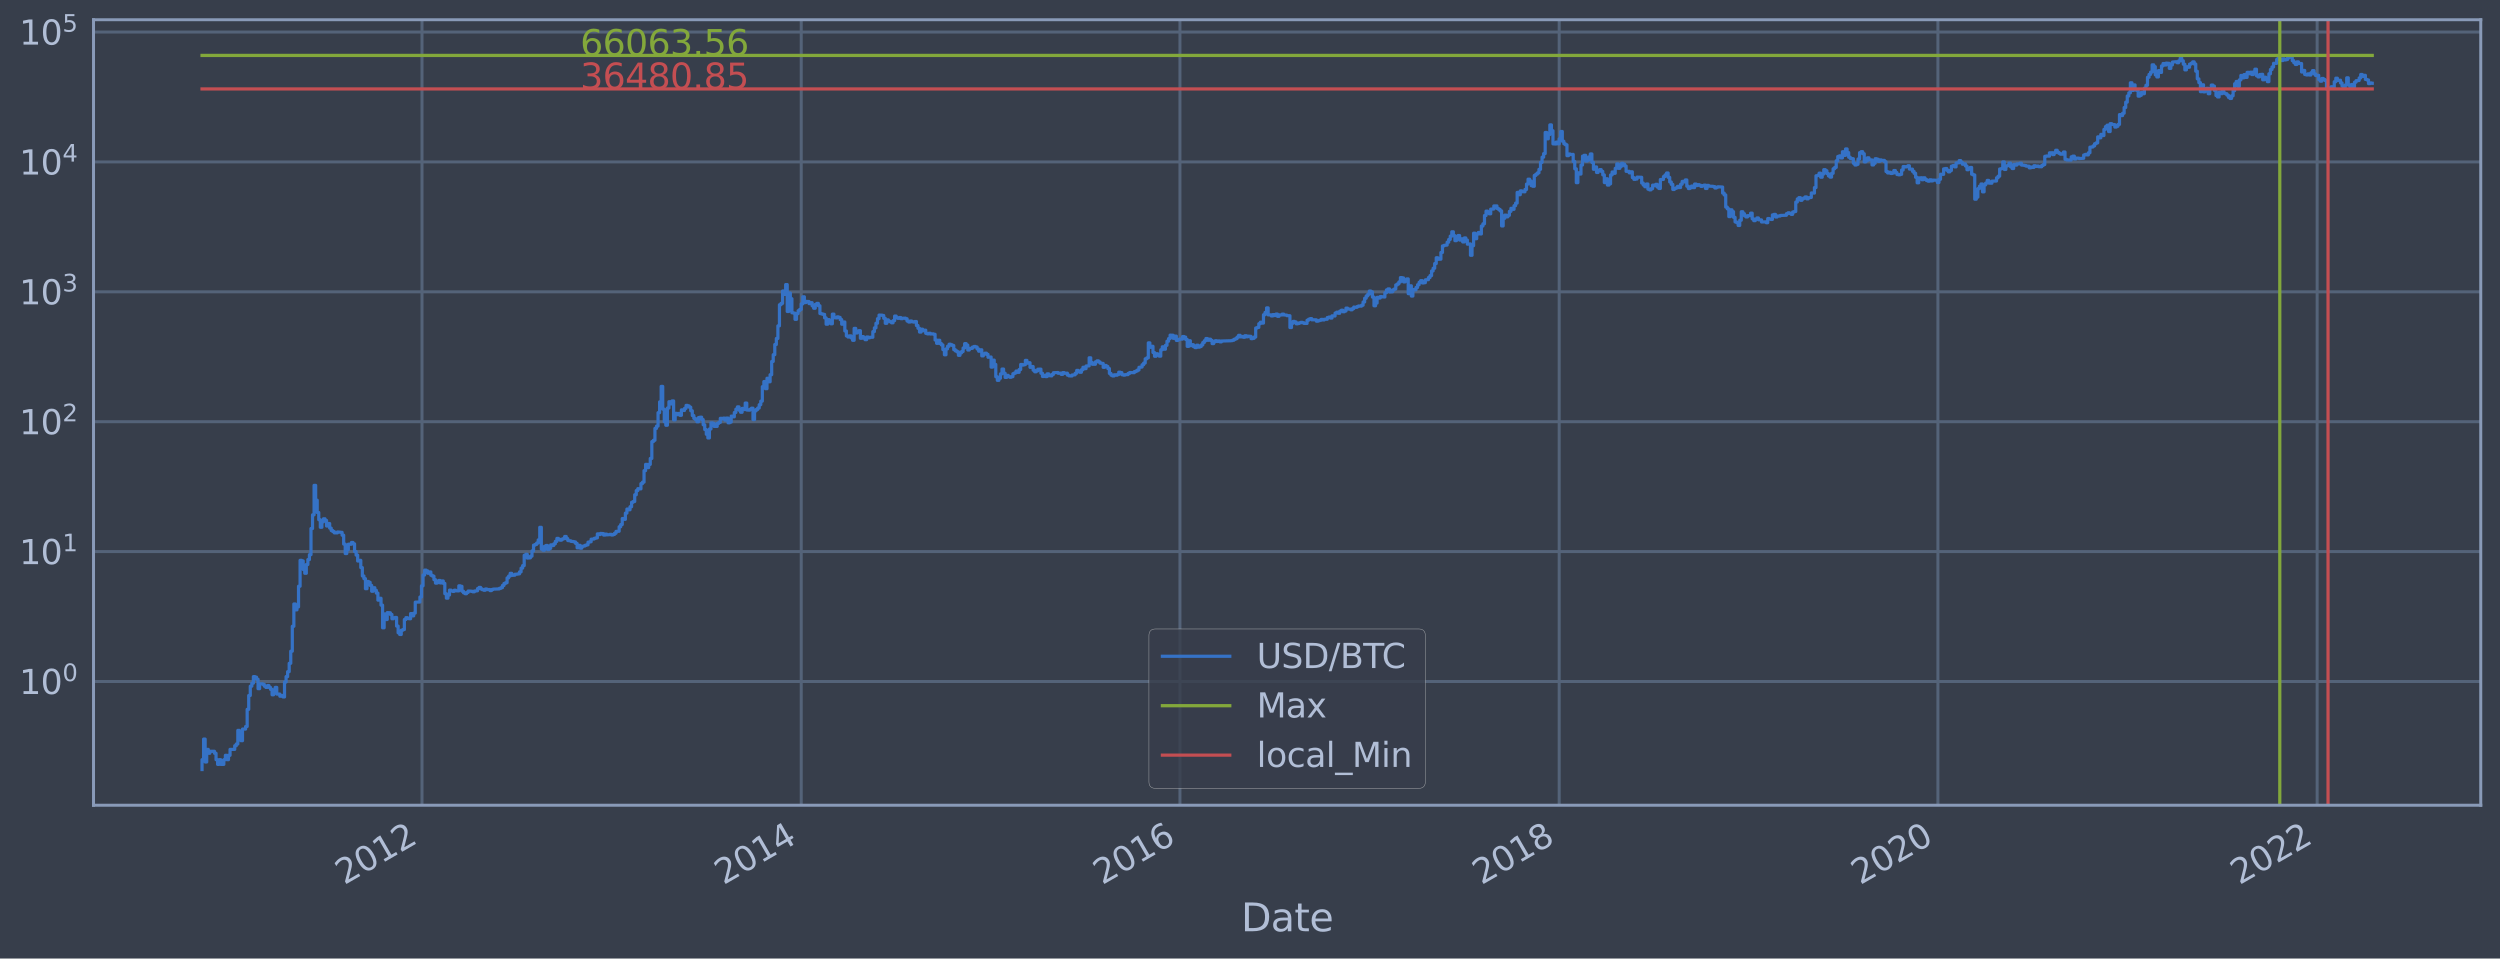 <?xml version="1.0" encoding="utf-8" standalone="no"?>
<!DOCTYPE svg PUBLIC "-//W3C//DTD SVG 1.1//EN"
  "http://www.w3.org/Graphics/SVG/1.1/DTD/svg11.dtd">
<svg xmlns:xlink="http://www.w3.org/1999/xlink" width="934.976pt" height="358.47pt" viewBox="0 0 934.976 358.47" xmlns="http://www.w3.org/2000/svg" version="1.1">
 <defs>
  <style type="text/css">*{stroke-linejoin: round; stroke-linecap: butt}</style>
 </defs>
 <g id="figure_1">
  <g id="patch_1">
   <path d="M 0 358.47 
L 934.976 358.47 
L 934.976 0 
L 0 0 
z
" style="fill: #373e4b"/>
  </g>
  <g id="axes_1">
   <g id="patch_2">
    <path d="M 34.976 301.14 
L 927.776 301.14 
L 927.776 7.38 
L 34.976 7.38 
z
" style="fill: #373e4b"/>
   </g>
   <g id="matplotlib.axis_1">
    <g id="xtick_1">
     <g id="line2d_1">
      <path d="M 157.823 301.14 
L 157.823 7.38 
" clip-path="url(#p5c75ac5e1d)" style="fill: none; stroke: #546379; stroke-width: 1.12; stroke-linecap: square"/>
     </g>
     <g id="line2d_2"/>
     <g id="text_1">
      <!-- 2012 -->
      <g style="fill: #b1bed6" transform="translate(128.742 331.065)rotate(-30)scale(0.126 -0.126)">
       <defs>
        <path id="DejaVuSans-32" d="M 1228 531 
L 3431 531 
L 3431 0 
L 469 0 
L 469 531 
Q 828 903 1448 1529 
Q 2069 2156 2228 2338 
Q 2531 2678 2651 2914 
Q 2772 3150 2772 3378 
Q 2772 3750 2511 3984 
Q 2250 4219 1831 4219 
Q 1534 4219 1204 4116 
Q 875 4013 500 3803 
L 500 4441 
Q 881 4594 1212 4672 
Q 1544 4750 1819 4750 
Q 2544 4750 2975 4387 
Q 3406 4025 3406 3419 
Q 3406 3131 3298 2873 
Q 3191 2616 2906 2266 
Q 2828 2175 2409 1742 
Q 1991 1309 1228 531 
z
" transform="scale(0.016)"/>
        <path id="DejaVuSans-30" d="M 2034 4250 
Q 1547 4250 1301 3770 
Q 1056 3291 1056 2328 
Q 1056 1369 1301 889 
Q 1547 409 2034 409 
Q 2525 409 2770 889 
Q 3016 1369 3016 2328 
Q 3016 3291 2770 3770 
Q 2525 4250 2034 4250 
z
M 2034 4750 
Q 2819 4750 3233 4129 
Q 3647 3509 3647 2328 
Q 3647 1150 3233 529 
Q 2819 -91 2034 -91 
Q 1250 -91 836 529 
Q 422 1150 422 2328 
Q 422 3509 836 4129 
Q 1250 4750 2034 4750 
z
" transform="scale(0.016)"/>
        <path id="DejaVuSans-31" d="M 794 531 
L 1825 531 
L 1825 4091 
L 703 3866 
L 703 4441 
L 1819 4666 
L 2450 4666 
L 2450 531 
L 3481 531 
L 3481 0 
L 794 0 
L 794 531 
z
" transform="scale(0.016)"/>
       </defs>
       <use xlink:href="#DejaVuSans-32"/>
       <use xlink:href="#DejaVuSans-30" x="63.623"/>
       <use xlink:href="#DejaVuSans-31" x="127.246"/>
       <use xlink:href="#DejaVuSans-32" x="190.869"/>
      </g>
     </g>
    </g>
    <g id="xtick_2">
     <g id="line2d_3">
      <path d="M 299.654 301.14 
L 299.654 7.38 
" clip-path="url(#p5c75ac5e1d)" style="fill: none; stroke: #546379; stroke-width: 1.12; stroke-linecap: square"/>
     </g>
     <g id="line2d_4"/>
     <g id="text_2">
      <!-- 2014 -->
      <g style="fill: #b1bed6" transform="translate(270.573 331.065)rotate(-30)scale(0.126 -0.126)">
       <defs>
        <path id="DejaVuSans-34" d="M 2419 4116 
L 825 1625 
L 2419 1625 
L 2419 4116 
z
M 2253 4666 
L 3047 4666 
L 3047 1625 
L 3713 1625 
L 3713 1100 
L 3047 1100 
L 3047 0 
L 2419 0 
L 2419 1100 
L 313 1100 
L 313 1709 
L 2253 4666 
z
" transform="scale(0.016)"/>
       </defs>
       <use xlink:href="#DejaVuSans-32"/>
       <use xlink:href="#DejaVuSans-30" x="63.623"/>
       <use xlink:href="#DejaVuSans-31" x="127.246"/>
       <use xlink:href="#DejaVuSans-34" x="190.869"/>
      </g>
     </g>
    </g>
    <g id="xtick_3">
     <g id="line2d_5">
      <path d="M 441.29 301.14 
L 441.29 7.38 
" clip-path="url(#p5c75ac5e1d)" style="fill: none; stroke: #546379; stroke-width: 1.12; stroke-linecap: square"/>
     </g>
     <g id="line2d_6"/>
     <g id="text_3">
      <!-- 2016 -->
      <g style="fill: #b1bed6" transform="translate(412.209 331.065)rotate(-30)scale(0.126 -0.126)">
       <defs>
        <path id="DejaVuSans-36" d="M 2113 2584 
Q 1688 2584 1439 2293 
Q 1191 2003 1191 1497 
Q 1191 994 1439 701 
Q 1688 409 2113 409 
Q 2538 409 2786 701 
Q 3034 994 3034 1497 
Q 3034 2003 2786 2293 
Q 2538 2584 2113 2584 
z
M 3366 4563 
L 3366 3988 
Q 3128 4100 2886 4159 
Q 2644 4219 2406 4219 
Q 1781 4219 1451 3797 
Q 1122 3375 1075 2522 
Q 1259 2794 1537 2939 
Q 1816 3084 2150 3084 
Q 2853 3084 3261 2657 
Q 3669 2231 3669 1497 
Q 3669 778 3244 343 
Q 2819 -91 2113 -91 
Q 1303 -91 875 529 
Q 447 1150 447 2328 
Q 447 3434 972 4092 
Q 1497 4750 2381 4750 
Q 2619 4750 2861 4703 
Q 3103 4656 3366 4563 
z
" transform="scale(0.016)"/>
       </defs>
       <use xlink:href="#DejaVuSans-32"/>
       <use xlink:href="#DejaVuSans-30" x="63.623"/>
       <use xlink:href="#DejaVuSans-31" x="127.246"/>
       <use xlink:href="#DejaVuSans-36" x="190.869"/>
      </g>
     </g>
    </g>
    <g id="xtick_4">
     <g id="line2d_7">
      <path d="M 583.121 301.14 
L 583.121 7.38 
" clip-path="url(#p5c75ac5e1d)" style="fill: none; stroke: #546379; stroke-width: 1.12; stroke-linecap: square"/>
     </g>
     <g id="line2d_8"/>
     <g id="text_4">
      <!-- 2018 -->
      <g style="fill: #b1bed6" transform="translate(554.04 331.065)rotate(-30)scale(0.126 -0.126)">
       <defs>
        <path id="DejaVuSans-38" d="M 2034 2216 
Q 1584 2216 1326 1975 
Q 1069 1734 1069 1313 
Q 1069 891 1326 650 
Q 1584 409 2034 409 
Q 2484 409 2743 651 
Q 3003 894 3003 1313 
Q 3003 1734 2745 1975 
Q 2488 2216 2034 2216 
z
M 1403 2484 
Q 997 2584 770 2862 
Q 544 3141 544 3541 
Q 544 4100 942 4425 
Q 1341 4750 2034 4750 
Q 2731 4750 3128 4425 
Q 3525 4100 3525 3541 
Q 3525 3141 3298 2862 
Q 3072 2584 2669 2484 
Q 3125 2378 3379 2068 
Q 3634 1759 3634 1313 
Q 3634 634 3220 271 
Q 2806 -91 2034 -91 
Q 1263 -91 848 271 
Q 434 634 434 1313 
Q 434 1759 690 2068 
Q 947 2378 1403 2484 
z
M 1172 3481 
Q 1172 3119 1398 2916 
Q 1625 2713 2034 2713 
Q 2441 2713 2670 2916 
Q 2900 3119 2900 3481 
Q 2900 3844 2670 4047 
Q 2441 4250 2034 4250 
Q 1625 4250 1398 4047 
Q 1172 3844 1172 3481 
z
" transform="scale(0.016)"/>
       </defs>
       <use xlink:href="#DejaVuSans-32"/>
       <use xlink:href="#DejaVuSans-30" x="63.623"/>
       <use xlink:href="#DejaVuSans-31" x="127.246"/>
       <use xlink:href="#DejaVuSans-38" x="190.869"/>
      </g>
     </g>
    </g>
    <g id="xtick_5">
     <g id="line2d_9">
      <path d="M 724.758 301.14 
L 724.758 7.38 
" clip-path="url(#p5c75ac5e1d)" style="fill: none; stroke: #546379; stroke-width: 1.12; stroke-linecap: square"/>
     </g>
     <g id="line2d_10"/>
     <g id="text_5">
      <!-- 2020 -->
      <g style="fill: #b1bed6" transform="translate(695.676 331.065)rotate(-30)scale(0.126 -0.126)">
       <use xlink:href="#DejaVuSans-32"/>
       <use xlink:href="#DejaVuSans-30" x="63.623"/>
       <use xlink:href="#DejaVuSans-32" x="127.246"/>
       <use xlink:href="#DejaVuSans-30" x="190.869"/>
      </g>
     </g>
    </g>
    <g id="xtick_6">
     <g id="line2d_11">
      <path d="M 866.588 301.14 
L 866.588 7.38 
" clip-path="url(#p5c75ac5e1d)" style="fill: none; stroke: #546379; stroke-width: 1.12; stroke-linecap: square"/>
     </g>
     <g id="line2d_12"/>
     <g id="text_6">
      <!-- 2022 -->
      <g style="fill: #b1bed6" transform="translate(837.507 331.065)rotate(-30)scale(0.126 -0.126)">
       <use xlink:href="#DejaVuSans-32"/>
       <use xlink:href="#DejaVuSans-30" x="63.623"/>
       <use xlink:href="#DejaVuSans-32" x="127.246"/>
       <use xlink:href="#DejaVuSans-32" x="190.869"/>
      </g>
     </g>
    </g>
    <g id="text_7">
     <!-- Date -->
     <g style="fill: #b1bed6" transform="translate(464.167 348.276)scale(0.144 -0.144)">
      <defs>
       <path id="DejaVuSans-44" d="M 1259 4147 
L 1259 519 
L 2022 519 
Q 2988 519 3436 956 
Q 3884 1394 3884 2338 
Q 3884 3275 3436 3711 
Q 2988 4147 2022 4147 
L 1259 4147 
z
M 628 4666 
L 1925 4666 
Q 3281 4666 3915 4102 
Q 4550 3538 4550 2338 
Q 4550 1131 3912 565 
Q 3275 0 1925 0 
L 628 0 
L 628 4666 
z
" transform="scale(0.016)"/>
       <path id="DejaVuSans-61" d="M 2194 1759 
Q 1497 1759 1228 1600 
Q 959 1441 959 1056 
Q 959 750 1161 570 
Q 1363 391 1709 391 
Q 2188 391 2477 730 
Q 2766 1069 2766 1631 
L 2766 1759 
L 2194 1759 
z
M 3341 1997 
L 3341 0 
L 2766 0 
L 2766 531 
Q 2569 213 2275 61 
Q 1981 -91 1556 -91 
Q 1019 -91 701 211 
Q 384 513 384 1019 
Q 384 1609 779 1909 
Q 1175 2209 1959 2209 
L 2766 2209 
L 2766 2266 
Q 2766 2663 2505 2880 
Q 2244 3097 1772 3097 
Q 1472 3097 1187 3025 
Q 903 2953 641 2809 
L 641 3341 
Q 956 3463 1253 3523 
Q 1550 3584 1831 3584 
Q 2591 3584 2966 3190 
Q 3341 2797 3341 1997 
z
" transform="scale(0.016)"/>
       <path id="DejaVuSans-74" d="M 1172 4494 
L 1172 3500 
L 2356 3500 
L 2356 3053 
L 1172 3053 
L 1172 1153 
Q 1172 725 1289 603 
Q 1406 481 1766 481 
L 2356 481 
L 2356 0 
L 1766 0 
Q 1100 0 847 248 
Q 594 497 594 1153 
L 594 3053 
L 172 3053 
L 172 3500 
L 594 3500 
L 594 4494 
L 1172 4494 
z
" transform="scale(0.016)"/>
       <path id="DejaVuSans-65" d="M 3597 1894 
L 3597 1613 
L 953 1613 
Q 991 1019 1311 708 
Q 1631 397 2203 397 
Q 2534 397 2845 478 
Q 3156 559 3463 722 
L 3463 178 
Q 3153 47 2828 -22 
Q 2503 -91 2169 -91 
Q 1331 -91 842 396 
Q 353 884 353 1716 
Q 353 2575 817 3079 
Q 1281 3584 2069 3584 
Q 2775 3584 3186 3129 
Q 3597 2675 3597 1894 
z
M 3022 2063 
Q 3016 2534 2758 2815 
Q 2500 3097 2075 3097 
Q 1594 3097 1305 2825 
Q 1016 2553 972 2059 
L 3022 2063 
z
" transform="scale(0.016)"/>
      </defs>
      <use xlink:href="#DejaVuSans-44"/>
      <use xlink:href="#DejaVuSans-61" x="77.002"/>
      <use xlink:href="#DejaVuSans-74" x="138.281"/>
      <use xlink:href="#DejaVuSans-65" x="177.49"/>
     </g>
    </g>
   </g>
   <g id="matplotlib.axis_2">
    <g id="ytick_1">
     <g id="line2d_13">
      <path d="M 34.976 254.864 
L 927.776 254.864 
" clip-path="url(#p5c75ac5e1d)" style="fill: none; stroke: #546379; stroke-width: 1.12; stroke-linecap: square"/>
     </g>
     <g id="line2d_14"/>
     <g id="text_8">
      <!-- $\mathdefault{10^{0}}$ -->
      <g style="fill: #b1bed6" transform="translate(7.2 259.651)scale(0.126 -0.126)">
       <use xlink:href="#DejaVuSans-31" transform="translate(0 0.766)"/>
       <use xlink:href="#DejaVuSans-30" transform="translate(63.623 0.766)"/>
       <use xlink:href="#DejaVuSans-30" transform="translate(128.203 39.047)scale(0.7)"/>
      </g>
     </g>
    </g>
    <g id="ytick_2">
     <g id="line2d_15">
      <path d="M 34.976 206.288 
L 927.776 206.288 
" clip-path="url(#p5c75ac5e1d)" style="fill: none; stroke: #546379; stroke-width: 1.12; stroke-linecap: square"/>
     </g>
     <g id="line2d_16"/>
     <g id="text_9">
      <!-- $\mathdefault{10^{1}}$ -->
      <g style="fill: #b1bed6" transform="translate(7.2 211.075)scale(0.126 -0.126)">
       <use xlink:href="#DejaVuSans-31" transform="translate(0 0.684)"/>
       <use xlink:href="#DejaVuSans-30" transform="translate(63.623 0.684)"/>
       <use xlink:href="#DejaVuSans-31" transform="translate(128.203 38.966)scale(0.7)"/>
      </g>
     </g>
    </g>
    <g id="ytick_3">
     <g id="line2d_17">
      <path d="M 34.976 157.713 
L 927.776 157.713 
" clip-path="url(#p5c75ac5e1d)" style="fill: none; stroke: #546379; stroke-width: 1.12; stroke-linecap: square"/>
     </g>
     <g id="line2d_18"/>
     <g id="text_10">
      <!-- $\mathdefault{10^{2}}$ -->
      <g style="fill: #b1bed6" transform="translate(7.2 162.5)scale(0.126 -0.126)">
       <use xlink:href="#DejaVuSans-31" transform="translate(0 0.766)"/>
       <use xlink:href="#DejaVuSans-30" transform="translate(63.623 0.766)"/>
       <use xlink:href="#DejaVuSans-32" transform="translate(128.203 39.047)scale(0.7)"/>
      </g>
     </g>
    </g>
    <g id="ytick_4">
     <g id="line2d_19">
      <path d="M 34.976 109.138 
L 927.776 109.138 
" clip-path="url(#p5c75ac5e1d)" style="fill: none; stroke: #546379; stroke-width: 1.12; stroke-linecap: square"/>
     </g>
     <g id="line2d_20"/>
     <g id="text_11">
      <!-- $\mathdefault{10^{3}}$ -->
      <g style="fill: #b1bed6" transform="translate(7.2 113.925)scale(0.126 -0.126)">
       <defs>
        <path id="DejaVuSans-33" d="M 2597 2516 
Q 3050 2419 3304 2112 
Q 3559 1806 3559 1356 
Q 3559 666 3084 287 
Q 2609 -91 1734 -91 
Q 1441 -91 1130 -33 
Q 819 25 488 141 
L 488 750 
Q 750 597 1062 519 
Q 1375 441 1716 441 
Q 2309 441 2620 675 
Q 2931 909 2931 1356 
Q 2931 1769 2642 2001 
Q 2353 2234 1838 2234 
L 1294 2234 
L 1294 2753 
L 1863 2753 
Q 2328 2753 2575 2939 
Q 2822 3125 2822 3475 
Q 2822 3834 2567 4026 
Q 2313 4219 1838 4219 
Q 1578 4219 1281 4162 
Q 984 4106 628 3988 
L 628 4550 
Q 988 4650 1302 4700 
Q 1616 4750 1894 4750 
Q 2613 4750 3031 4423 
Q 3450 4097 3450 3541 
Q 3450 3153 3228 2886 
Q 3006 2619 2597 2516 
z
" transform="scale(0.016)"/>
       </defs>
       <use xlink:href="#DejaVuSans-31" transform="translate(0 0.766)"/>
       <use xlink:href="#DejaVuSans-30" transform="translate(63.623 0.766)"/>
       <use xlink:href="#DejaVuSans-33" transform="translate(128.203 39.047)scale(0.7)"/>
      </g>
     </g>
    </g>
    <g id="ytick_5">
     <g id="line2d_21">
      <path d="M 34.976 60.562 
L 927.776 60.562 
" clip-path="url(#p5c75ac5e1d)" style="fill: none; stroke: #546379; stroke-width: 1.12; stroke-linecap: square"/>
     </g>
     <g id="line2d_22"/>
     <g id="text_12">
      <!-- $\mathdefault{10^{4}}$ -->
      <g style="fill: #b1bed6" transform="translate(7.2 65.349)scale(0.126 -0.126)">
       <use xlink:href="#DejaVuSans-31" transform="translate(0 0.684)"/>
       <use xlink:href="#DejaVuSans-30" transform="translate(63.623 0.684)"/>
       <use xlink:href="#DejaVuSans-34" transform="translate(128.203 38.966)scale(0.7)"/>
      </g>
     </g>
    </g>
    <g id="ytick_6">
     <g id="line2d_23">
      <path d="M 34.976 11.987 
L 927.776 11.987 
" clip-path="url(#p5c75ac5e1d)" style="fill: none; stroke: #546379; stroke-width: 1.12; stroke-linecap: square"/>
     </g>
     <g id="line2d_24"/>
     <g id="text_13">
      <!-- $\mathdefault{10^{5}}$ -->
      <g style="fill: #b1bed6" transform="translate(7.2 16.774)scale(0.126 -0.126)">
       <defs>
        <path id="DejaVuSans-35" d="M 691 4666 
L 3169 4666 
L 3169 4134 
L 1269 4134 
L 1269 2991 
Q 1406 3038 1543 3061 
Q 1681 3084 1819 3084 
Q 2600 3084 3056 2656 
Q 3513 2228 3513 1497 
Q 3513 744 3044 326 
Q 2575 -91 1722 -91 
Q 1428 -91 1123 -41 
Q 819 9 494 109 
L 494 744 
Q 775 591 1075 516 
Q 1375 441 1709 441 
Q 2250 441 2565 725 
Q 2881 1009 2881 1497 
Q 2881 1984 2565 2268 
Q 2250 2553 1709 2553 
Q 1456 2553 1204 2497 
Q 953 2441 691 2322 
L 691 4666 
z
" transform="scale(0.016)"/>
       </defs>
       <use xlink:href="#DejaVuSans-31" transform="translate(0 0.684)"/>
       <use xlink:href="#DejaVuSans-30" transform="translate(63.623 0.684)"/>
       <use xlink:href="#DejaVuSans-35" transform="translate(128.203 38.966)scale(0.7)"/>
      </g>
     </g>
    </g>
    <g id="ytick_7">
     <g id="line2d_25"/>
    </g>
    <g id="ytick_8">
     <g id="line2d_26"/>
    </g>
    <g id="ytick_9">
     <g id="line2d_27"/>
    </g>
    <g id="ytick_10">
     <g id="line2d_28"/>
    </g>
    <g id="ytick_11">
     <g id="line2d_29"/>
    </g>
    <g id="ytick_12">
     <g id="line2d_30"/>
    </g>
    <g id="ytick_13">
     <g id="line2d_31"/>
    </g>
    <g id="ytick_14">
     <g id="line2d_32"/>
    </g>
    <g id="ytick_15">
     <g id="line2d_33"/>
    </g>
    <g id="ytick_16">
     <g id="line2d_34"/>
    </g>
    <g id="ytick_17">
     <g id="line2d_35"/>
    </g>
    <g id="ytick_18">
     <g id="line2d_36"/>
    </g>
    <g id="ytick_19">
     <g id="line2d_37"/>
    </g>
    <g id="ytick_20">
     <g id="line2d_38"/>
    </g>
    <g id="ytick_21">
     <g id="line2d_39"/>
    </g>
    <g id="ytick_22">
     <g id="line2d_40"/>
    </g>
    <g id="ytick_23">
     <g id="line2d_41"/>
    </g>
    <g id="ytick_24">
     <g id="line2d_42"/>
    </g>
    <g id="ytick_25">
     <g id="line2d_43"/>
    </g>
    <g id="ytick_26">
     <g id="line2d_44"/>
    </g>
    <g id="ytick_27">
     <g id="line2d_45"/>
    </g>
    <g id="ytick_28">
     <g id="line2d_46"/>
    </g>
    <g id="ytick_29">
     <g id="line2d_47"/>
    </g>
    <g id="ytick_30">
     <g id="line2d_48"/>
    </g>
    <g id="ytick_31">
     <g id="line2d_49"/>
    </g>
    <g id="ytick_32">
     <g id="line2d_50"/>
    </g>
    <g id="ytick_33">
     <g id="line2d_51"/>
    </g>
    <g id="ytick_34">
     <g id="line2d_52"/>
    </g>
    <g id="ytick_35">
     <g id="line2d_53"/>
    </g>
    <g id="ytick_36">
     <g id="line2d_54"/>
    </g>
    <g id="ytick_37">
     <g id="line2d_55"/>
    </g>
    <g id="ytick_38">
     <g id="line2d_56"/>
    </g>
    <g id="ytick_39">
     <g id="line2d_57"/>
    </g>
    <g id="ytick_40">
     <g id="line2d_58"/>
    </g>
    <g id="ytick_41">
     <g id="line2d_59"/>
    </g>
    <g id="ytick_42">
     <g id="line2d_60"/>
    </g>
    <g id="ytick_43">
     <g id="line2d_61"/>
    </g>
    <g id="ytick_44">
     <g id="line2d_62"/>
    </g>
    <g id="ytick_45">
     <g id="line2d_63"/>
    </g>
    <g id="ytick_46">
     <g id="line2d_64"/>
    </g>
    <g id="ytick_47">
     <g id="line2d_65"/>
    </g>
    <g id="ytick_48">
     <g id="line2d_66"/>
    </g>
    <g id="ytick_49">
     <g id="line2d_67"/>
    </g>
    <g id="ytick_50">
     <g id="line2d_68"/>
    </g>
    <g id="ytick_51">
     <g id="line2d_69"/>
    </g>
    <g id="ytick_52">
     <g id="line2d_70"/>
    </g>
    <g id="ytick_53">
     <g id="line2d_71"/>
    </g>
    <g id="ytick_54">
     <g id="line2d_72"/>
    </g>
   </g>
   <g id="line2d_73">
    <path d="M 75.558 287.787 
L 75.558 284.109 
L 76.14 284.109 
L 76.14 276.416 
L 76.722 276.416 
L 76.722 284.97 
L 77.304 284.97 
L 77.304 280.263 
L 77.886 280.263 
L 77.886 281.718 
L 78.468 281.718 
L 78.468 280.978 
L 80.214 280.978 
L 80.214 281.718 
L 80.796 281.718 
L 80.796 284.109 
L 81.378 284.109 
L 81.378 285.868 
L 81.961 285.868 
L 81.961 284.109 
L 82.543 284.109 
L 82.543 285.868 
L 83.707 285.868 
L 83.707 284.109 
L 84.289 284.109 
L 84.289 282.485 
L 84.871 282.485 
L 84.871 284.109 
L 85.453 284.109 
L 85.453 282.485 
L 86.035 282.485 
L 86.035 280.263 
L 87.781 280.263 
L 87.781 278.901 
L 88.363 278.901 
L 88.363 278.252 
L 88.945 278.252 
L 88.945 273.164 
L 89.527 273.164 
L 89.527 274.194 
L 90.11 274.194 
L 90.11 277.011 
L 90.692 277.011 
L 90.692 272.668 
L 91.856 272.668 
L 91.856 271.709 
L 92.438 271.709 
L 92.438 265.291 
L 93.02 265.291 
L 93.02 260.105 
L 93.602 260.105 
L 93.602 256.623 
L 94.184 256.623 
L 94.184 255.506 
L 94.766 255.506 
L 94.766 253.046 
L 95.348 253.046 
L 95.348 253.24 
L 95.93 253.24 
L 95.93 254.036 
L 96.512 254.036 
L 96.512 257.56 
L 97.094 257.56 
L 97.094 255.725 
L 98.258 255.725 
L 98.258 255.946 
L 98.841 255.946 
L 98.841 256.623 
L 99.423 256.623 
L 99.423 257.086 
L 100.005 257.086 
L 100.005 256.395 
L 100.587 256.395 
L 100.587 257.086 
L 101.169 257.086 
L 101.169 257.801 
L 101.751 257.801 
L 101.751 259.836 
L 102.333 259.836 
L 102.333 258.045 
L 102.915 258.045 
L 102.915 257.086 
L 103.497 257.086 
L 103.497 259.571 
L 104.661 259.571 
L 104.661 260.377 
L 105.243 260.377 
L 105.243 260.105 
L 105.825 260.105 
L 105.825 260.653 
L 106.407 260.653 
L 106.407 255.076 
L 106.989 255.076 
L 106.989 253.046 
L 107.572 253.046 
L 107.572 251.194 
L 108.154 251.194 
L 108.154 248.069 
L 108.736 248.069 
L 108.736 243.546 
L 109.318 243.546 
L 109.318 234.225 
L 109.9 234.225 
L 109.9 225.884 
L 110.482 225.884 
L 110.482 228.077 
L 111.064 228.077 
L 111.064 226.98 
L 111.646 226.98 
L 111.646 219.248 
L 112.228 219.248 
L 112.228 209.568 
L 112.81 209.568 
L 112.81 209.791 
L 113.392 209.791 
L 113.392 212.985 
L 113.974 212.985 
L 113.974 214.393 
L 114.556 214.393 
L 114.556 211.128 
L 115.138 211.128 
L 115.138 209.275 
L 115.721 209.275 
L 115.721 207.437 
L 116.303 207.437 
L 116.303 197.664 
L 116.885 197.664 
L 116.885 192.538 
L 117.467 192.538 
L 117.467 181.527 
L 118.049 181.527 
L 118.049 187.068 
L 118.631 187.068 
L 118.631 191.676 
L 119.213 191.676 
L 119.213 194.362 
L 119.795 194.362 
L 119.795 197.193 
L 120.377 197.193 
L 120.377 195.156 
L 120.959 195.156 
L 120.959 194.018 
L 121.541 194.018 
L 121.541 194.628 
L 122.123 194.628 
L 122.123 196.719 
L 122.705 196.719 
L 122.705 195.801 
L 123.287 195.801 
L 123.287 197.511 
L 123.869 197.511 
L 123.869 198.421 
L 124.452 198.421 
L 124.452 198.817 
L 125.034 198.817 
L 125.034 199.296 
L 126.198 199.281 
L 126.198 198.95 
L 127.362 199.04 
L 127.362 199.1 
L 127.944 199.1 
L 127.944 200.161 
L 128.526 200.161 
L 128.526 203.487 
L 129.108 203.487 
L 129.108 207.018 
L 129.69 207.018 
L 129.69 205.563 
L 130.272 205.563 
L 130.272 203.524 
L 131.436 203.543 
L 131.436 202.886 
L 132.018 202.886 
L 132.018 203.395 
L 132.6 203.395 
L 132.6 206.267 
L 133.183 206.267 
L 133.183 207.594 
L 133.765 207.594 
L 133.765 209.816 
L 134.347 209.816 
L 134.347 209.568 
L 134.929 209.568 
L 134.929 212.273 
L 135.511 212.273 
L 135.511 215.409 
L 136.093 215.409 
L 136.093 216.407 
L 136.675 216.407 
L 136.675 220.165 
L 137.257 220.165 
L 137.257 217.455 
L 137.839 217.455 
L 137.839 217.78 
L 138.421 217.78 
L 138.421 218.939 
L 139.003 218.939 
L 139.003 221.123 
L 139.585 221.123 
L 139.585 219.801 
L 140.167 219.801 
L 140.167 220.785 
L 140.749 220.785 
L 140.749 221.816 
L 141.331 221.816 
L 141.331 224.439 
L 141.914 224.439 
L 141.914 223.752 
L 142.496 223.752 
L 142.496 226.315 
L 143.078 226.315 
L 143.078 234.787 
L 143.66 234.787 
L 143.66 229.613 
L 144.242 229.613 
L 144.242 231.687 
L 144.824 231.687 
L 144.824 229.109 
L 145.988 229.171 
L 145.988 229.805 
L 146.57 229.805 
L 146.57 231.408 
L 147.152 231.408 
L 147.152 231.064 
L 147.734 231.064 
L 147.734 230.928 
L 148.316 230.928 
L 148.316 234.146 
L 148.898 234.146 
L 148.898 236.66 
L 149.48 236.66 
L 149.48 237.293 
L 150.063 237.293 
L 150.063 235.703 
L 150.645 235.703 
L 150.645 235.449 
L 151.227 235.449 
L 151.227 231.687 
L 151.809 231.687 
L 151.809 230.996 
L 152.391 230.996 
L 152.391 231.269 
L 152.973 231.269 
L 152.973 231.408 
L 153.555 231.408 
L 153.555 229.486 
L 154.137 229.486 
L 154.137 230.326 
L 154.719 230.326 
L 154.719 229.296 
L 155.301 229.296 
L 155.301 225.201 
L 157.047 225.149 
L 157.047 223.275 
L 157.629 223.275 
L 157.629 219.093 
L 158.211 219.093 
L 158.211 215.054 
L 158.794 215.054 
L 158.794 213.218 
L 159.376 213.218 
L 159.376 213.513 
L 159.958 213.513 
L 159.958 214.393 
L 160.54 214.393 
L 160.54 213.903 
L 161.122 213.903 
L 161.122 215.15 
L 161.704 215.15 
L 161.704 215.474 
L 162.286 215.474 
L 162.286 216.785 
L 162.868 216.785 
L 162.868 218.073 
L 163.45 218.073 
L 163.45 217.889 
L 164.032 217.889 
L 164.032 217.1 
L 164.614 217.1 
L 164.614 217.999 
L 165.196 217.999 
L 165.196 217.277 
L 165.778 217.277 
L 165.778 218.184 
L 166.36 218.184 
L 166.36 222.037 
L 166.942 222.037 
L 166.942 223.704 
L 167.525 223.704 
L 167.525 222.533 
L 168.107 222.533 
L 168.107 220.701 
L 168.689 220.701 
L 168.689 220.995 
L 169.271 220.995 
L 169.271 221.166 
L 169.853 221.166 
L 169.853 220.743 
L 170.435 220.743 
L 170.435 220.953 
L 171.599 220.995 
L 171.599 219.093 
L 172.181 219.093 
L 172.181 219.287 
L 172.763 219.287 
L 172.763 221.123 
L 173.345 221.123 
L 173.345 221.728 
L 173.927 221.728 
L 173.927 222.037 
L 174.509 222.037 
L 174.509 221.553 
L 175.091 221.553 
L 175.091 221.038 
L 176.256 221.08 
L 176.256 221.166 
L 176.838 221.166 
L 176.838 221.337 
L 177.42 221.337 
L 177.42 221.038 
L 178.584 220.953 
L 178.584 220.124 
L 179.166 220.124 
L 179.166 219.682 
L 179.748 219.682 
L 179.748 220.246 
L 180.33 220.246 
L 180.33 220.535 
L 180.912 220.535 
L 180.912 220.743 
L 181.494 220.743 
L 181.494 220.287 
L 182.076 220.287 
L 182.076 220.493 
L 183.24 220.493 
L 183.24 220.869 
L 183.822 220.869 
L 183.822 220.493 
L 184.405 220.493 
L 184.405 220.328 
L 186.733 220.246 
L 186.733 220.043 
L 187.315 220.043 
L 187.315 219.801 
L 187.897 219.801 
L 187.897 218.977 
L 188.479 218.977 
L 188.479 218.221 
L 189.061 218.221 
L 189.061 217.926 
L 189.643 217.926 
L 189.643 216.136 
L 190.225 216.136 
L 190.225 215.441 
L 190.807 215.441 
L 190.807 214.424 
L 191.389 214.424 
L 191.389 215.182 
L 192.553 215.118 
L 192.553 214.768 
L 193.718 214.705 
L 193.718 214.611 
L 194.3 214.611 
L 194.3 213.873 
L 194.882 213.873 
L 194.882 212.47 
L 195.464 212.47 
L 195.464 211.53 
L 196.046 211.53 
L 196.046 207.661 
L 196.628 207.661 
L 196.628 207.304 
L 197.21 207.304 
L 197.21 208.723 
L 198.374 208.628 
L 198.374 208.001 
L 198.956 208.001 
L 198.956 206.037 
L 199.538 206.037 
L 199.538 203.879 
L 200.12 203.879 
L 200.12 203.617 
L 200.702 203.617 
L 200.702 203.085 
L 201.284 203.085 
L 201.284 201.921 
L 201.867 201.921 
L 201.867 197.221 
L 202.449 197.221 
L 202.449 205.36 
L 203.031 205.36 
L 203.031 205.767 
L 203.613 205.767 
L 203.613 204.297 
L 204.195 204.297 
L 204.195 204.011 
L 204.777 204.011 
L 204.777 205.542 
L 205.359 205.542 
L 205.359 205.079 
L 205.941 205.079 
L 205.941 203.766 
L 206.523 203.766 
L 206.523 204.011 
L 207.105 204.011 
L 207.105 203.377 
L 207.687 203.377 
L 207.687 202.477 
L 208.269 202.477 
L 208.269 201.363 
L 208.851 201.363 
L 208.851 201.75 
L 209.433 201.75 
L 209.433 202.024 
L 210.015 202.024 
L 210.015 201.648 
L 210.598 201.648 
L 210.598 201.446 
L 211.18 201.446 
L 211.18 200.64 
L 211.762 200.64 
L 211.762 201.446 
L 212.344 201.446 
L 212.344 202.163 
L 213.508 202.267 
L 213.508 202.46 
L 214.672 202.548 
L 214.672 202.69 
L 215.254 202.69 
L 215.254 203.23 
L 215.836 203.23 
L 215.836 204.881 
L 216.418 204.881 
L 216.418 203.954 
L 217 203.954 
L 217 205.019 
L 217.582 205.019 
L 217.582 204.335 
L 218.164 204.335 
L 218.164 204.201 
L 218.747 204.201 
L 218.747 203.954 
L 219.329 203.954 
L 219.329 203.747 
L 219.911 203.747 
L 219.911 202.761 
L 220.493 202.761 
L 220.493 202.619 
L 221.075 202.619 
L 221.075 201.648 
L 222.239 201.581 
L 222.239 201.312 
L 222.821 201.312 
L 222.821 201.163 
L 223.403 201.163 
L 223.403 199.662 
L 223.985 199.662 
L 223.985 199.91 
L 224.567 199.91 
L 224.567 199.494 
L 225.731 199.57 
L 225.731 200.114 
L 226.313 200.114 
L 226.313 199.755 
L 226.895 199.755 
L 226.895 200.036 
L 228.06 199.942 
L 228.06 199.848 
L 228.642 199.848 
L 228.642 200.083 
L 229.224 200.083 
L 229.224 199.895 
L 229.806 199.895 
L 229.806 199.433 
L 230.388 199.433 
L 230.388 198.728 
L 231.552 198.684 
L 231.552 197.002 
L 232.134 197.002 
L 232.134 196.176 
L 232.716 196.176 
L 232.716 193.923 
L 233.298 193.923 
L 233.298 194.231 
L 233.88 194.231 
L 233.88 191.899 
L 234.462 191.899 
L 234.462 190.387 
L 235.044 190.387 
L 235.044 190.646 
L 235.626 190.646 
L 235.626 189.512 
L 236.209 189.512 
L 236.209 187.846 
L 236.791 187.846 
L 236.791 187.557 
L 237.373 187.557 
L 237.373 185.032 
L 237.955 185.032 
L 237.955 183.481 
L 238.537 183.481 
L 238.537 182.749 
L 239.701 182.833 
L 239.701 180.872 
L 240.283 180.872 
L 240.283 180.317 
L 240.865 180.317 
L 240.865 176.014 
L 241.447 176.014 
L 241.447 173.672 
L 242.029 173.672 
L 242.029 174.879 
L 242.611 174.879 
L 242.611 173.686 
L 243.193 173.686 
L 243.193 171.46 
L 243.775 171.46 
L 243.775 165.162 
L 244.357 165.162 
L 244.357 164.664 
L 244.94 164.664 
L 244.94 160.219 
L 245.522 160.219 
L 245.522 159.358 
L 246.104 159.358 
L 246.104 154.34 
L 246.686 154.34 
L 246.686 150.301 
L 247.268 150.301 
L 247.268 144.513 
L 247.85 144.513 
L 247.85 153.022 
L 248.432 153.022 
L 248.432 157.713 
L 249.014 157.713 
L 249.014 159.041 
L 249.596 159.041 
L 249.596 152.588 
L 250.178 152.588 
L 250.178 150.241 
L 250.76 150.241 
L 250.76 151.072 
L 251.342 151.072 
L 251.342 149.941 
L 251.924 149.941 
L 251.924 157.028 
L 252.506 157.028 
L 252.506 154.586 
L 253.089 154.586 
L 253.089 155.069 
L 253.671 155.069 
L 253.671 154.64 
L 254.253 154.64 
L 254.253 155.322 
L 254.835 155.322 
L 254.835 153.291 
L 255.417 153.291 
L 255.417 153.515 
L 255.999 153.515 
L 255.999 152.721 
L 256.581 152.721 
L 256.581 151.618 
L 257.163 151.618 
L 257.163 151.808 
L 257.745 151.808 
L 257.745 152.292 
L 258.327 152.292 
L 258.327 153.619 
L 258.909 153.619 
L 258.909 155.417 
L 259.491 155.417 
L 259.491 156.464 
L 260.073 156.464 
L 260.073 156.906 
L 260.655 156.906 
L 260.655 157.734 
L 261.237 157.734 
L 261.237 156.152 
L 261.82 156.152 
L 261.82 156.021 
L 262.402 156.021 
L 262.402 156.908 
L 262.984 156.908 
L 262.984 158.873 
L 263.566 158.873 
L 263.566 160.651 
L 264.148 160.651 
L 264.148 162.41 
L 264.73 162.41 
L 264.73 163.782 
L 265.312 163.782 
L 265.312 160.434 
L 265.894 160.434 
L 265.894 158.139 
L 266.476 158.139 
L 266.476 158.345 
L 267.058 158.345 
L 267.058 159.472 
L 268.222 159.474 
L 268.222 158.356 
L 268.804 158.356 
L 268.804 157.989 
L 269.386 157.989 
L 269.386 156.444 
L 269.968 156.444 
L 269.968 156.694 
L 270.551 156.694 
L 270.551 156.373 
L 271.133 156.373 
L 271.133 157.13 
L 271.715 157.13 
L 271.715 156.357 
L 272.297 156.357 
L 272.297 158.122 
L 272.879 158.122 
L 272.879 157.861 
L 273.461 157.861 
L 273.461 155.62 
L 274.043 155.62 
L 274.043 155.887 
L 274.625 155.887 
L 274.625 154.271 
L 275.207 154.271 
L 275.207 153.033 
L 275.789 153.033 
L 275.789 152.164 
L 276.371 152.164 
L 276.371 153.409 
L 276.953 153.409 
L 276.953 154.189 
L 277.535 154.189 
L 277.535 152.747 
L 278.117 152.747 
L 278.117 153.166 
L 278.7 153.166 
L 278.7 150.743 
L 279.282 150.743 
L 279.282 153.339 
L 280.446 153.406 
L 280.446 153.065 
L 281.028 153.065 
L 281.028 152.669 
L 281.61 152.669 
L 281.61 156.916 
L 282.192 156.916 
L 282.192 153.657 
L 282.774 153.657 
L 282.774 153.155 
L 283.356 153.155 
L 283.356 152.603 
L 283.938 152.603 
L 283.938 151.355 
L 284.52 151.355 
L 284.52 150.029 
L 285.102 150.029 
L 285.102 144.608 
L 285.684 144.608 
L 285.684 142.704 
L 286.266 142.704 
L 286.266 145.365 
L 286.848 145.365 
L 286.848 141.467 
L 287.431 141.467 
L 287.431 142.776 
L 288.013 142.776 
L 288.013 140.146 
L 288.595 140.146 
L 288.595 135.178 
L 289.177 135.178 
L 289.177 132.654 
L 289.759 132.654 
L 289.759 128.84 
L 290.341 128.84 
L 290.341 126.59 
L 290.923 126.59 
L 290.923 121.865 
L 291.505 121.865 
L 291.505 113.977 
L 292.087 113.977 
L 292.087 113.465 
L 292.669 113.465 
L 292.669 108.842 
L 293.251 108.842 
L 293.251 110.109 
L 293.833 110.109 
L 293.833 106.431 
L 294.415 106.431 
L 294.415 116.485 
L 294.997 116.485 
L 294.997 109.591 
L 295.579 109.591 
L 295.579 111.715 
L 296.162 111.715 
L 296.162 116.966 
L 296.744 116.966 
L 296.744 117.11 
L 297.326 117.11 
L 297.326 119.424 
L 297.908 119.424 
L 297.908 117.304 
L 298.49 117.304 
L 298.49 116.215 
L 299.072 116.215 
L 299.072 115.719 
L 299.654 115.719 
L 299.654 113.651 
L 300.236 113.651 
L 300.236 110.996 
L 300.818 110.996 
L 300.818 113.163 
L 301.4 113.163 
L 301.4 112.715 
L 302.564 112.77 
L 302.564 113.552 
L 303.146 113.552 
L 303.146 113.202 
L 303.728 113.202 
L 303.728 114.379 
L 304.31 114.379 
L 304.31 115.275 
L 304.893 115.275 
L 304.893 113.845 
L 305.475 113.845 
L 305.475 113.47 
L 306.057 113.47 
L 306.057 114.352 
L 306.639 114.352 
L 306.639 117.249 
L 307.221 117.249 
L 307.221 117.426 
L 307.803 117.426 
L 307.803 117.577 
L 308.385 117.577 
L 308.385 118.886 
L 308.967 118.886 
L 308.967 121.257 
L 309.549 121.257 
L 309.549 119.529 
L 310.131 119.529 
L 310.131 120.441 
L 310.713 120.441 
L 310.713 121.09 
L 311.295 121.09 
L 311.295 117.483 
L 311.877 117.483 
L 311.877 118.818 
L 313.042 118.907 
L 313.042 118.519 
L 313.624 118.519 
L 313.624 118.718 
L 314.206 118.718 
L 314.206 119.524 
L 314.788 119.524 
L 314.788 121.256 
L 315.37 121.256 
L 315.37 120.42 
L 315.952 120.42 
L 315.952 123.777 
L 316.534 123.777 
L 316.534 125.635 
L 317.116 125.635 
L 317.116 126.043 
L 317.698 126.043 
L 317.698 125.611 
L 318.28 125.611 
L 318.28 126.365 
L 318.862 126.365 
L 318.862 127.27 
L 319.444 127.27 
L 319.444 122.811 
L 320.026 122.811 
L 320.026 124.529 
L 320.608 124.529 
L 320.608 123.829 
L 321.19 123.829 
L 321.19 123.67 
L 321.773 123.67 
L 321.773 126.515 
L 322.355 126.515 
L 322.355 125.888 
L 322.937 125.888 
L 322.937 126.457 
L 323.519 126.457 
L 323.519 127.04 
L 324.101 127.04 
L 324.101 126.03 
L 324.683 126.03 
L 324.683 126.34 
L 325.265 126.34 
L 325.265 126.146 
L 326.429 126.129 
L 326.429 124.016 
L 327.011 124.016 
L 327.011 122.614 
L 327.593 122.614 
L 327.593 120.896 
L 328.175 120.896 
L 328.175 119.178 
L 328.757 119.178 
L 328.757 117.84 
L 329.921 117.856 
L 329.921 117.996 
L 330.504 117.996 
L 330.504 119.054 
L 331.086 119.054 
L 331.086 120.912 
L 331.668 120.912 
L 331.668 119.635 
L 332.25 119.635 
L 332.25 120.145 
L 332.832 120.145 
L 332.832 120.331 
L 333.414 120.331 
L 333.414 120.726 
L 333.996 120.726 
L 333.996 119.914 
L 334.578 119.914 
L 334.578 118.21 
L 335.16 118.21 
L 335.16 118.851 
L 335.742 118.851 
L 335.742 119.054 
L 336.324 119.054 
L 336.324 118.751 
L 336.906 118.751 
L 336.906 119.181 
L 337.488 119.181 
L 337.488 119.026 
L 338.652 118.985 
L 338.652 119.208 
L 339.235 119.208 
L 339.235 120.059 
L 339.817 120.059 
L 339.817 120.43 
L 340.399 120.43 
L 340.399 120.064 
L 340.981 120.064 
L 340.981 120.322 
L 341.563 120.322 
L 341.563 120.447 
L 342.145 120.447 
L 342.145 120.242 
L 342.727 120.242 
L 342.727 121.75 
L 343.309 121.75 
L 343.309 122.776 
L 343.891 122.776 
L 343.891 124.186 
L 344.473 124.186 
L 344.473 123.108 
L 345.055 123.108 
L 345.055 123.695 
L 345.637 123.695 
L 345.637 123.483 
L 346.219 123.483 
L 346.219 124.671 
L 346.801 124.671 
L 346.801 124.865 
L 347.384 124.865 
L 347.384 124.639 
L 347.966 124.639 
L 347.966 124.916 
L 349.13 124.859 
L 349.13 125.028 
L 349.712 125.028 
L 349.712 127.161 
L 350.294 127.161 
L 350.294 128.407 
L 350.876 128.407 
L 350.876 127.254 
L 351.458 127.254 
L 351.458 128.447 
L 352.04 128.447 
L 352.04 128.992 
L 352.622 128.992 
L 352.622 130.755 
L 353.204 130.755 
L 353.204 132.679 
L 353.786 132.679 
L 353.786 130.48 
L 354.368 130.48 
L 354.368 129.505 
L 354.95 129.505 
L 354.95 128.742 
L 355.532 128.742 
L 355.532 128.948 
L 356.115 128.948 
L 356.115 129.225 
L 356.697 129.225 
L 356.697 130.779 
L 357.279 130.779 
L 357.279 131.23 
L 357.861 131.23 
L 357.861 131.57 
L 358.443 131.57 
L 358.443 132.89 
L 359.025 132.89 
L 359.025 131.981 
L 359.607 131.981 
L 359.607 131.47 
L 360.189 131.47 
L 360.189 130.146 
L 360.771 130.146 
L 360.771 128.515 
L 361.353 128.515 
L 361.353 129.063 
L 361.935 129.063 
L 361.935 130.898 
L 362.517 130.898 
L 362.517 130.277 
L 363.681 130.292 
L 363.681 129.796 
L 364.263 129.796 
L 364.263 129.571 
L 364.846 129.571 
L 364.846 129.773 
L 365.428 129.773 
L 365.428 130.516 
L 366.01 130.516 
L 366.01 131.347 
L 366.592 131.347 
L 366.592 130.82 
L 367.174 130.82 
L 367.174 133.087 
L 367.756 133.087 
L 367.756 132.429 
L 368.338 132.429 
L 368.338 132.086 
L 368.92 132.086 
L 368.92 132.53 
L 369.502 132.53 
L 369.502 133.615 
L 370.666 133.52 
L 370.666 137.3 
L 371.248 137.3 
L 371.248 134.678 
L 371.83 134.678 
L 371.83 136.298 
L 372.412 136.298 
L 372.412 140.889 
L 372.994 140.889 
L 372.994 142.25 
L 373.577 142.25 
L 373.577 141.466 
L 374.159 141.466 
L 374.159 139.822 
L 374.741 139.822 
L 374.741 138.021 
L 375.323 138.021 
L 375.323 139.581 
L 375.905 139.581 
L 375.905 141.152 
L 376.487 141.152 
L 376.487 140.37 
L 377.069 140.37 
L 377.069 140.855 
L 377.651 140.855 
L 377.651 141.086 
L 378.233 141.086 
L 378.233 140.857 
L 378.815 140.857 
L 378.815 139.762 
L 379.397 139.762 
L 379.397 139.47 
L 379.979 139.47 
L 379.979 138.774 
L 380.561 138.774 
L 380.561 139.249 
L 381.143 139.249 
L 381.143 138.206 
L 381.726 138.206 
L 381.726 136.306 
L 382.308 136.306 
L 382.308 136.518 
L 382.89 136.518 
L 382.89 136.372 
L 383.472 136.372 
L 383.472 134.78 
L 384.054 134.78 
L 384.054 135.827 
L 384.636 135.827 
L 384.636 135.657 
L 385.218 135.657 
L 385.218 137.386 
L 385.8 137.386 
L 385.8 137.075 
L 386.382 137.075 
L 386.382 138.448 
L 386.964 138.448 
L 386.964 139.039 
L 387.546 139.039 
L 387.546 138.681 
L 388.128 138.681 
L 388.128 138.075 
L 389.292 138.056 
L 389.292 139.599 
L 389.874 139.599 
L 389.874 140.793 
L 390.457 140.793 
L 390.457 140.372 
L 391.039 140.372 
L 391.039 140.831 
L 391.621 140.831 
L 391.621 139.815 
L 392.203 139.815 
L 392.203 140.485 
L 393.367 140.587 
L 393.367 140.053 
L 393.949 140.053 
L 393.949 139.398 
L 395.695 139.322 
L 395.695 139.601 
L 396.859 139.542 
L 396.859 140.014 
L 397.441 140.014 
L 397.441 139.35 
L 398.023 139.35 
L 398.023 139.635 
L 399.188 139.559 
L 399.188 140.295 
L 399.77 140.295 
L 399.77 140.568 
L 400.934 140.607 
L 400.934 140.245 
L 402.098 140.179 
L 402.098 139.599 
L 402.68 139.599 
L 402.68 138.53 
L 403.262 138.53 
L 403.262 138.934 
L 403.844 138.934 
L 403.844 139.226 
L 404.426 139.226 
L 404.426 138.281 
L 405.008 138.281 
L 405.008 137.359 
L 405.59 137.359 
L 405.59 137.873 
L 406.172 137.873 
L 406.172 136.874 
L 407.336 136.838 
L 407.336 133.808 
L 407.919 133.808 
L 407.919 135.57 
L 408.501 135.57 
L 408.501 136.239 
L 409.665 136.238 
L 409.665 135.325 
L 410.247 135.325 
L 410.247 134.968 
L 410.829 134.968 
L 410.829 135.365 
L 411.411 135.365 
L 411.411 135.823 
L 412.575 135.917 
L 412.575 137.376 
L 413.157 137.376 
L 413.157 136.683 
L 413.739 136.683 
L 413.739 137.08 
L 414.321 137.08 
L 414.321 137.828 
L 414.903 137.828 
L 414.903 139.66 
L 415.485 139.66 
L 415.485 140.313 
L 416.068 140.313 
L 416.068 140.602 
L 416.65 140.602 
L 416.65 140.176 
L 417.232 140.176 
L 417.232 140.329 
L 417.814 140.329 
L 417.814 140.075 
L 418.396 140.075 
L 418.396 139.203 
L 418.978 139.203 
L 418.978 139.349 
L 419.56 139.349 
L 419.56 140.142 
L 420.142 140.142 
L 420.142 140.296 
L 420.724 140.296 
L 420.724 140.119 
L 421.888 140.103 
L 421.888 139.668 
L 422.47 139.668 
L 422.47 139.32 
L 424.216 139.385 
L 424.216 138.981 
L 424.799 138.981 
L 424.799 138.747 
L 425.381 138.747 
L 425.381 138.385 
L 425.963 138.385 
L 425.963 137.373 
L 427.127 137.266 
L 427.127 136.422 
L 427.709 136.422 
L 427.709 135.782 
L 428.291 135.782 
L 428.291 134.202 
L 428.873 134.202 
L 428.873 133.833 
L 429.455 133.833 
L 429.455 128.232 
L 430.037 128.232 
L 430.037 129.903 
L 430.619 129.903 
L 430.619 129.515 
L 431.201 129.515 
L 431.201 131.846 
L 431.783 131.846 
L 431.783 133.243 
L 432.365 133.243 
L 432.365 132.293 
L 432.947 132.293 
L 432.947 132.763 
L 433.53 132.763 
L 433.53 133.199 
L 434.112 133.199 
L 434.112 130.808 
L 434.694 130.808 
L 434.694 129.702 
L 435.276 129.702 
L 435.276 130.604 
L 435.858 130.604 
L 435.858 129.148 
L 436.44 129.148 
L 436.44 127.615 
L 437.022 127.615 
L 437.022 126.64 
L 437.604 126.64 
L 437.604 125.338 
L 438.768 125.382 
L 438.768 126.536 
L 439.35 126.536 
L 439.35 125.704 
L 439.932 125.704 
L 439.932 127.317 
L 440.514 127.317 
L 440.514 127.029 
L 441.096 127.029 
L 441.096 126.807 
L 442.261 126.823 
L 442.261 125.86 
L 442.843 125.86 
L 442.843 126.078 
L 443.425 126.078 
L 443.425 126.964 
L 444.007 126.964 
L 444.007 129.541 
L 444.589 129.541 
L 444.589 127.421 
L 445.171 127.421 
L 445.171 129.269 
L 445.753 129.269 
L 445.753 128.912 
L 446.335 128.912 
L 446.335 129.651 
L 446.917 129.651 
L 446.917 129.999 
L 447.499 129.999 
L 447.499 129.11 
L 448.081 129.11 
L 448.081 129.829 
L 448.663 129.829 
L 448.663 129.598 
L 449.245 129.598 
L 449.245 129.008 
L 449.827 129.008 
L 449.827 128.102 
L 450.41 128.102 
L 450.41 127.439 
L 450.992 127.439 
L 450.992 126.613 
L 451.574 126.613 
L 451.574 127.265 
L 452.156 127.265 
L 452.156 126.849 
L 452.738 126.849 
L 452.738 127.313 
L 453.32 127.313 
L 453.32 128.512 
L 453.902 128.512 
L 453.902 127.836 
L 454.484 127.836 
L 454.484 127.433 
L 455.066 127.433 
L 455.066 127.692 
L 455.648 127.692 
L 455.648 127.514 
L 456.23 127.514 
L 456.23 127.854 
L 456.812 127.854 
L 456.812 127.541 
L 460.305 127.441 
L 460.305 127.401 
L 460.887 127.401 
L 460.887 127.245 
L 461.469 127.245 
L 461.469 126.914 
L 462.051 126.914 
L 462.051 126.652 
L 462.633 126.652 
L 462.633 126.091 
L 463.215 126.091 
L 463.215 125.405 
L 463.797 125.405 
L 463.797 125.984 
L 464.379 125.984 
L 464.379 125.843 
L 464.961 125.843 
L 464.961 126.132 
L 465.543 126.132 
L 465.543 125.564 
L 466.125 125.564 
L 466.125 125.946 
L 466.707 125.946 
L 466.707 125.712 
L 467.872 125.796 
L 467.872 126.647 
L 468.454 126.647 
L 468.454 126.531 
L 469.036 126.531 
L 469.036 126.044 
L 469.618 126.044 
L 469.618 122.665 
L 470.2 122.665 
L 470.2 122.453 
L 470.782 122.453 
L 470.782 121.075 
L 471.364 121.075 
L 471.364 120.494 
L 471.946 120.494 
L 471.946 120.837 
L 472.528 120.837 
L 472.528 117.717 
L 473.11 117.717 
L 473.11 116.847 
L 473.692 116.847 
L 473.692 115.152 
L 474.274 115.152 
L 474.274 117.761 
L 475.438 117.744 
L 475.438 118.165 
L 476.021 118.165 
L 476.021 117.651 
L 476.603 117.651 
L 476.603 118 
L 477.185 118 
L 477.185 117.468 
L 477.767 117.468 
L 477.767 118.31 
L 478.349 118.31 
L 478.349 117.76 
L 479.513 117.802 
L 479.513 117.477 
L 480.095 117.477 
L 480.095 117.776 
L 481.259 117.856 
L 481.259 118.052 
L 482.423 118.074 
L 482.423 122.502 
L 483.005 122.502 
L 483.005 120.896 
L 483.587 120.896 
L 483.587 120.208 
L 484.169 120.208 
L 484.169 120.412 
L 484.752 120.412 
L 484.752 121.095 
L 485.334 121.095 
L 485.334 120.962 
L 485.916 120.962 
L 485.916 120.72 
L 486.498 120.72 
L 486.498 120.557 
L 487.08 120.557 
L 487.08 120.71 
L 487.662 120.71 
L 487.662 120.941 
L 488.826 120.959 
L 488.826 119.776 
L 489.408 119.776 
L 489.408 119.382 
L 489.99 119.382 
L 489.99 119.166 
L 490.572 119.166 
L 490.572 119.606 
L 492.318 119.612 
L 492.318 120.123 
L 492.9 120.123 
L 492.9 119.95 
L 493.483 119.95 
L 493.483 119.779 
L 494.065 119.779 
L 494.065 119.462 
L 494.647 119.462 
L 494.647 119.663 
L 495.229 119.663 
L 495.229 119.402 
L 496.393 119.401 
L 496.393 118.751 
L 496.975 118.751 
L 496.975 118.586 
L 497.557 118.586 
L 497.557 118.961 
L 498.139 118.961 
L 498.139 118.12 
L 499.303 118.178 
L 499.303 117.091 
L 499.885 117.091 
L 499.885 116.752 
L 500.467 116.752 
L 500.467 117.159 
L 501.049 117.159 
L 501.049 116.364 
L 501.631 116.364 
L 501.631 116.024 
L 502.214 116.024 
L 502.214 116.593 
L 502.796 116.593 
L 502.796 116.311 
L 503.378 116.311 
L 503.378 115.235 
L 503.96 115.235 
L 503.96 115.576 
L 505.124 115.614 
L 505.124 115.855 
L 505.706 115.855 
L 505.706 115.431 
L 506.288 115.431 
L 506.288 114.845 
L 507.452 114.955 
L 507.452 114.677 
L 508.034 114.677 
L 508.034 114.434 
L 509.198 114.491 
L 509.198 114.146 
L 509.78 114.146 
L 509.78 112.942 
L 510.363 112.942 
L 510.363 111.534 
L 510.945 111.534 
L 510.945 110.661 
L 511.527 110.661 
L 511.527 110.04 
L 512.109 110.04 
L 512.109 108.856 
L 512.691 108.856 
L 512.691 109.145 
L 513.273 109.145 
L 513.273 111.116 
L 513.855 111.116 
L 513.855 114.354 
L 514.437 114.354 
L 514.437 113.336 
L 515.019 113.336 
L 515.019 111.206 
L 515.601 111.206 
L 515.601 111.463 
L 516.183 111.463 
L 516.183 110.897 
L 516.765 110.897 
L 516.765 111.01 
L 517.929 111.077 
L 517.929 109.49 
L 518.511 109.49 
L 518.511 108.431 
L 519.094 108.431 
L 519.094 108.051 
L 519.676 108.051 
L 519.676 109.189 
L 520.84 109.112 
L 520.84 108.408 
L 521.422 108.408 
L 521.422 108.091 
L 522.004 108.091 
L 522.004 106.559 
L 522.586 106.559 
L 522.586 106.182 
L 523.168 106.182 
L 523.168 105.452 
L 523.75 105.452 
L 523.75 103.815 
L 524.332 103.815 
L 524.332 103.938 
L 524.914 103.938 
L 524.914 105.431 
L 525.496 105.431 
L 525.496 104.81 
L 526.078 104.81 
L 526.078 104.312 
L 526.66 104.312 
L 526.66 109.83 
L 527.242 109.83 
L 527.242 106.879 
L 527.825 106.879 
L 527.825 110.716 
L 528.407 110.716 
L 528.407 108.289 
L 528.989 108.289 
L 528.989 108.417 
L 529.571 108.417 
L 529.571 107.514 
L 530.153 107.514 
L 530.153 106.494 
L 530.735 106.494 
L 530.735 105.574 
L 531.317 105.574 
L 531.317 104.958 
L 531.899 104.958 
L 531.899 105.819 
L 532.481 105.819 
L 532.481 105.7 
L 533.063 105.7 
L 533.063 104.657 
L 534.227 104.585 
L 534.227 103.798 
L 534.809 103.798 
L 534.809 103.074 
L 535.391 103.074 
L 535.391 101.335 
L 535.973 101.335 
L 535.973 100.322 
L 536.556 100.322 
L 536.556 98.559 
L 537.138 98.559 
L 537.138 96.401 
L 537.72 96.401 
L 537.72 96.973 
L 538.884 96.926 
L 538.884 94.422 
L 539.466 94.422 
L 539.466 91.971 
L 540.048 91.971 
L 540.048 91.753 
L 541.212 91.658 
L 541.212 90.582 
L 541.794 90.582 
L 541.794 89.56 
L 542.376 89.56 
L 542.376 88.317 
L 542.958 88.317 
L 542.958 86.686 
L 543.54 86.686 
L 543.54 88.137 
L 544.122 88.137 
L 544.122 89.995 
L 544.705 89.995 
L 544.705 88.98 
L 545.287 88.98 
L 545.287 88.079 
L 545.869 88.079 
L 545.869 89.79 
L 546.451 89.79 
L 546.451 89.321 
L 547.033 89.321 
L 547.033 90.483 
L 547.615 90.483 
L 547.615 88.989 
L 548.197 88.989 
L 548.197 89.783 
L 548.779 89.783 
L 548.779 91.32 
L 549.943 91.216 
L 549.943 95.476 
L 550.525 95.476 
L 550.525 91.888 
L 551.107 91.888 
L 551.107 87.225 
L 551.689 87.225 
L 551.689 89.272 
L 552.271 89.272 
L 552.271 87.532 
L 552.853 87.532 
L 552.853 86.948 
L 553.436 86.948 
L 553.436 87.492 
L 554.018 87.492 
L 554.018 84.533 
L 554.6 84.533 
L 554.6 83.695 
L 555.182 83.695 
L 555.182 80.597 
L 555.764 80.597 
L 555.764 78.964 
L 556.346 78.964 
L 556.346 79.347 
L 556.928 79.347 
L 556.928 79.965 
L 557.51 79.965 
L 557.51 78.211 
L 558.674 78.176 
L 558.674 77.024 
L 559.838 77.01 
L 559.838 77.954 
L 560.42 77.954 
L 560.42 78.307 
L 561.002 78.307 
L 561.002 78.87 
L 561.584 78.87 
L 561.584 84.492 
L 562.167 84.492 
L 562.167 81.66 
L 562.749 81.66 
L 562.749 80.456 
L 563.331 80.456 
L 563.331 81.099 
L 563.913 81.099 
L 563.913 80.53 
L 564.495 80.53 
L 564.495 79.043 
L 565.077 79.043 
L 565.077 77.91 
L 565.659 77.91 
L 565.659 78.276 
L 566.241 78.276 
L 566.241 76.918 
L 566.823 76.918 
L 566.823 75.949 
L 567.405 75.949 
L 567.405 71.96 
L 567.987 71.96 
L 567.987 72.814 
L 568.569 72.814 
L 568.569 71.386 
L 569.151 71.386 
L 569.151 71.691 
L 570.315 71.73 
L 570.315 70.864 
L 570.898 70.864 
L 570.898 68.848 
L 571.48 68.848 
L 571.48 67.012 
L 572.062 67.012 
L 572.062 67.703 
L 572.644 67.703 
L 572.644 69.427 
L 573.226 69.427 
L 573.226 69.671 
L 573.808 69.671 
L 573.808 65.619 
L 574.39 65.619 
L 574.39 65.139 
L 574.972 65.139 
L 574.972 64.655 
L 575.554 64.655 
L 575.554 63.334 
L 576.136 63.334 
L 576.136 60.734 
L 576.718 60.734 
L 576.718 58.783 
L 577.3 58.783 
L 577.3 57.447 
L 577.882 57.447 
L 577.882 49.542 
L 578.464 49.542 
L 578.464 51.912 
L 579.047 51.912 
L 579.047 50.317 
L 579.629 50.317 
L 579.629 46.713 
L 580.211 46.713 
L 580.211 48.898 
L 580.793 48.898 
L 580.793 53.803 
L 581.957 53.858 
L 581.957 53.144 
L 582.539 53.144 
L 582.539 53.774 
L 583.121 53.774 
L 583.121 51.954 
L 583.703 51.954 
L 583.703 49.176 
L 584.285 49.176 
L 584.285 52.815 
L 584.867 52.815 
L 584.867 53.781 
L 585.449 53.781 
L 585.449 54.147 
L 586.031 54.147 
L 586.031 58.219 
L 586.613 58.219 
L 586.613 57.589 
L 587.195 57.589 
L 587.195 57.813 
L 588.36 57.74 
L 588.36 60.389 
L 588.942 60.389 
L 588.942 63.133 
L 589.524 63.133 
L 589.524 68.313 
L 590.106 68.313 
L 590.106 64.633 
L 590.688 64.633 
L 590.688 65.091 
L 591.27 65.091 
L 591.27 61.707 
L 591.852 61.707 
L 591.852 58.388 
L 592.434 58.388 
L 592.434 58.085 
L 593.016 58.085 
L 593.016 60.204 
L 593.598 60.204 
L 593.598 59.899 
L 594.18 59.899 
L 594.18 58.684 
L 594.762 58.684 
L 594.762 57.583 
L 595.344 57.583 
L 595.344 60.731 
L 595.926 60.731 
L 595.926 63.313 
L 596.509 63.313 
L 596.509 62.428 
L 597.091 62.428 
L 597.091 64.498 
L 597.673 64.498 
L 597.673 63.73 
L 598.255 63.73 
L 598.255 63.439 
L 598.837 63.439 
L 598.837 64.095 
L 599.419 64.095 
L 599.419 65.4 
L 600.001 65.4 
L 600.001 68.276 
L 600.583 68.276 
L 600.583 66.839 
L 601.165 66.839 
L 601.165 69.217 
L 601.747 69.217 
L 601.747 68.747 
L 602.329 68.747 
L 602.329 65.425 
L 602.911 65.425 
L 602.911 64.321 
L 603.493 64.321 
L 603.493 64.811 
L 604.075 64.811 
L 604.075 62.948 
L 604.658 62.948 
L 604.658 61.296 
L 605.24 61.296 
L 605.24 62.953 
L 605.822 62.953 
L 605.822 62.231 
L 606.404 62.231 
L 606.404 61.089 
L 606.986 61.089 
L 606.986 61.355 
L 607.568 61.355 
L 607.568 62.07 
L 608.15 62.07 
L 608.15 64.082 
L 609.314 64.063 
L 609.314 64.649 
L 609.896 64.649 
L 609.896 64.249 
L 610.478 64.249 
L 610.478 66.416 
L 611.06 66.416 
L 611.06 67.073 
L 611.642 67.073 
L 611.642 66.952 
L 612.224 66.952 
L 612.224 66.249 
L 613.971 66.309 
L 613.971 68.454 
L 614.553 68.454 
L 614.553 69.209 
L 615.135 69.209 
L 615.135 69.827 
L 615.717 69.827 
L 615.717 68.82 
L 616.299 68.82 
L 616.299 70.748 
L 616.881 70.748 
L 616.881 70.999 
L 617.463 70.999 
L 617.463 70.568 
L 618.045 70.568 
L 618.045 69.244 
L 618.627 69.244 
L 618.627 69.471 
L 619.209 69.471 
L 619.209 68.935 
L 619.791 68.935 
L 619.791 69.967 
L 620.373 69.967 
L 620.373 70.481 
L 620.955 70.481 
L 620.955 67.139 
L 622.12 67.101 
L 622.12 66.035 
L 622.702 66.035 
L 622.702 65.429 
L 623.284 65.429 
L 623.284 64.695 
L 623.866 64.695 
L 623.866 66.33 
L 624.448 66.33 
L 624.448 68.053 
L 625.03 68.053 
L 625.03 68.953 
L 625.612 68.953 
L 625.612 70.856 
L 626.194 70.856 
L 626.194 70.47 
L 626.776 70.47 
L 626.776 70.267 
L 627.358 70.267 
L 627.358 69.694 
L 627.94 69.694 
L 627.94 70.127 
L 628.522 70.127 
L 628.522 68.891 
L 629.104 68.891 
L 629.104 67.852 
L 629.686 67.852 
L 629.686 68.03 
L 630.268 68.03 
L 630.268 67.303 
L 630.851 67.303 
L 630.851 69.646 
L 631.433 69.646 
L 631.433 70.508 
L 632.015 70.508 
L 632.015 70.222 
L 632.597 70.222 
L 632.597 69.578 
L 633.179 69.578 
L 633.179 70.168 
L 633.761 70.168 
L 633.761 68.835 
L 634.343 68.835 
L 634.343 69.381 
L 634.925 69.381 
L 634.925 69.055 
L 635.507 69.055 
L 635.507 69.293 
L 636.089 69.293 
L 636.089 69.703 
L 636.671 69.703 
L 636.671 69.413 
L 637.253 69.413 
L 637.253 69.242 
L 637.835 69.242 
L 637.835 70.488 
L 638.417 70.488 
L 638.417 69.331 
L 639 69.331 
L 639 69.619 
L 640.746 69.683 
L 640.746 69.789 
L 641.328 69.789 
L 641.328 70.304 
L 641.91 70.304 
L 641.91 70.009 
L 642.492 70.009 
L 642.492 69.853 
L 644.238 69.949 
L 644.238 72.212 
L 644.82 72.212 
L 644.82 72.898 
L 645.402 72.898 
L 645.402 77.445 
L 645.984 77.445 
L 645.984 78.108 
L 646.566 78.108 
L 646.566 81.011 
L 647.148 81.011 
L 647.148 78.471 
L 647.731 78.471 
L 647.731 79.164 
L 648.313 79.164 
L 648.313 81.282 
L 648.895 81.282 
L 648.895 82.991 
L 649.477 82.991 
L 649.477 83.276 
L 650.059 83.276 
L 650.059 84.322 
L 650.641 84.322 
L 650.641 82.371 
L 651.223 82.371 
L 651.223 79.191 
L 651.805 79.191 
L 651.805 79.918 
L 652.387 79.918 
L 652.387 80.709 
L 652.969 80.709 
L 652.969 81.14 
L 653.551 81.14 
L 653.551 80.667 
L 654.715 80.662 
L 654.715 79.723 
L 655.297 79.723 
L 655.297 81.846 
L 655.879 81.846 
L 655.879 82.518 
L 656.462 82.518 
L 656.462 81.99 
L 657.044 81.99 
L 657.044 81.514 
L 657.626 81.514 
L 657.626 82.189 
L 658.79 82.246 
L 658.79 83.022 
L 660.536 82.976 
L 660.536 83.286 
L 661.118 83.286 
L 661.118 81.741 
L 661.7 81.741 
L 661.7 81.926 
L 662.282 81.926 
L 662.282 82.067 
L 662.864 82.067 
L 662.864 80.368 
L 663.446 80.368 
L 663.446 80.185 
L 664.028 80.185 
L 664.028 81.159 
L 664.61 81.159 
L 664.61 80.791 
L 665.775 80.801 
L 665.775 80.577 
L 668.103 80.507 
L 668.103 79.919 
L 668.685 79.919 
L 668.685 79.597 
L 669.267 79.597 
L 669.267 79.83 
L 669.849 79.83 
L 669.849 80.17 
L 670.431 80.17 
L 670.431 79.292 
L 671.013 79.292 
L 671.013 79.103 
L 671.595 79.103 
L 671.595 75.563 
L 672.177 75.563 
L 672.177 74.401 
L 672.759 74.401 
L 672.759 73.915 
L 673.342 73.915 
L 673.342 74.914 
L 673.924 74.914 
L 673.924 74.371 
L 674.506 74.371 
L 674.506 74.047 
L 675.088 74.047 
L 675.088 73.651 
L 675.67 73.651 
L 675.67 74.375 
L 676.252 74.375 
L 676.252 73.951 
L 677.416 73.85 
L 677.416 72.159 
L 678.58 72.216 
L 678.58 70.149 
L 679.162 70.149 
L 679.162 65.741 
L 679.744 65.741 
L 679.744 65.573 
L 680.326 65.573 
L 680.326 64.765 
L 680.908 64.765 
L 680.908 66.28 
L 681.49 66.28 
L 681.49 65.082 
L 682.073 65.082 
L 682.073 63.452 
L 682.655 63.452 
L 682.655 63.858 
L 683.237 63.858 
L 683.237 64.917 
L 683.819 64.917 
L 683.819 65.795 
L 684.401 65.795 
L 684.401 66.239 
L 684.983 66.239 
L 684.983 64.818 
L 685.565 64.818 
L 685.565 63.117 
L 686.147 63.117 
L 686.147 62.607 
L 686.729 62.607 
L 686.729 60.125 
L 687.311 60.125 
L 687.311 58.518 
L 687.893 58.518 
L 687.893 58.298 
L 688.475 58.298 
L 688.475 59.061 
L 689.057 59.061 
L 689.057 56.743 
L 689.639 56.743 
L 689.639 58.111 
L 690.221 58.111 
L 690.221 55.709 
L 690.804 55.709 
L 690.804 57.064 
L 691.386 57.064 
L 691.386 58.796 
L 691.968 58.796 
L 691.968 59.256 
L 693.132 59.358 
L 693.132 61.049 
L 693.714 61.049 
L 693.714 61.702 
L 694.296 61.702 
L 694.296 61.447 
L 694.878 61.447 
L 694.878 59.474 
L 695.46 59.474 
L 695.46 57.092 
L 696.042 57.092 
L 696.042 56.722 
L 696.624 56.722 
L 696.624 57.492 
L 697.206 57.492 
L 697.206 60.527 
L 697.788 60.527 
L 697.788 60.115 
L 698.37 60.115 
L 698.37 59.016 
L 698.952 59.016 
L 698.952 59.723 
L 700.117 59.816 
L 700.117 61.679 
L 700.699 61.679 
L 700.699 61.054 
L 701.281 61.054 
L 701.281 59.365 
L 701.863 59.365 
L 701.863 59.559 
L 702.445 59.559 
L 702.445 60.35 
L 703.027 60.35 
L 703.027 59.808 
L 703.609 59.808 
L 703.609 60.009 
L 704.773 59.988 
L 704.773 60.493 
L 705.355 60.493 
L 705.355 64.16 
L 705.937 64.16 
L 705.937 64.685 
L 706.519 64.685 
L 706.519 64.435 
L 707.101 64.435 
L 707.101 64.864 
L 707.684 64.864 
L 707.684 64.718 
L 708.266 64.718 
L 708.266 63.776 
L 708.848 63.776 
L 708.848 64.534 
L 709.43 64.534 
L 709.43 65.263 
L 710.012 65.263 
L 710.012 65.375 
L 710.594 65.375 
L 710.594 65.199 
L 711.176 65.199 
L 711.176 63.581 
L 711.758 63.581 
L 711.758 62.278 
L 712.34 62.278 
L 712.34 62.441 
L 712.922 62.441 
L 712.922 62.307 
L 713.504 62.307 
L 713.504 61.995 
L 714.086 61.995 
L 714.086 63.237 
L 715.25 63.255 
L 715.25 64.096 
L 715.832 64.096 
L 715.832 64.811 
L 716.415 64.811 
L 716.415 66.305 
L 716.997 66.305 
L 716.997 68.368 
L 717.579 68.368 
L 717.579 66.564 
L 718.743 66.47 
L 718.743 67.211 
L 719.325 67.211 
L 719.325 66.499 
L 719.907 66.499 
L 719.907 67.094 
L 720.489 67.094 
L 720.489 67.524 
L 721.071 67.524 
L 721.071 67.754 
L 721.653 67.754 
L 721.653 67.247 
L 722.235 67.247 
L 722.235 67.66 
L 722.817 67.66 
L 722.817 67.344 
L 724.563 67.435 
L 724.563 68.255 
L 725.146 68.255 
L 725.146 67.053 
L 725.728 67.053 
L 725.728 65.158 
L 726.892 65.213 
L 726.892 63.158 
L 727.474 63.158 
L 727.474 63.02 
L 728.056 63.02 
L 728.056 63.679 
L 728.638 63.679 
L 728.638 64.27 
L 729.22 64.27 
L 729.22 63.773 
L 729.802 63.773 
L 729.802 62.139 
L 730.384 62.139 
L 730.384 61.917 
L 730.966 61.917 
L 730.966 62.408 
L 731.548 62.408 
L 731.548 60.972 
L 732.712 60.871 
L 732.712 60.057 
L 733.294 60.057 
L 733.294 60.694 
L 733.877 60.694 
L 733.877 61.413 
L 734.459 61.413 
L 734.459 61.271 
L 735.041 61.271 
L 735.041 62.073 
L 735.623 62.073 
L 735.623 63.47 
L 736.205 63.47 
L 736.205 62.99 
L 736.787 62.99 
L 736.787 62.628 
L 737.369 62.628 
L 737.369 65.166 
L 737.951 65.166 
L 737.951 65.437 
L 738.533 65.437 
L 738.533 74.495 
L 739.115 74.495 
L 739.115 73.728 
L 739.697 73.728 
L 739.697 70.557 
L 740.279 70.557 
L 740.279 69.643 
L 740.861 69.643 
L 740.861 68.811 
L 741.443 68.811 
L 741.443 71.745 
L 742.026 71.745 
L 742.026 69.16 
L 742.608 69.16 
L 742.608 68.477 
L 743.19 68.477 
L 743.19 67.476 
L 743.772 67.476 
L 743.772 68.472 
L 744.936 68.52 
L 744.936 67.751 
L 746.682 67.696 
L 746.682 66.492 
L 747.264 66.492 
L 747.264 65.898 
L 747.846 65.898 
L 747.846 63.2 
L 748.428 63.2 
L 748.428 63.054 
L 749.01 63.054 
L 749.01 60.557 
L 749.592 60.557 
L 749.592 63.369 
L 750.174 63.369 
L 750.174 62.08 
L 750.757 62.08 
L 750.757 61.9 
L 751.339 61.9 
L 751.339 61.019 
L 751.921 61.019 
L 751.921 62.397 
L 752.503 62.397 
L 752.503 63.022 
L 753.085 63.022 
L 753.085 61.491 
L 753.667 61.491 
L 753.667 61.754 
L 754.249 61.754 
L 754.249 61.296 
L 755.413 61.269 
L 755.413 61.042 
L 755.995 61.042 
L 755.995 61.733 
L 757.159 61.808 
L 757.159 61.913 
L 757.741 61.913 
L 757.741 62.128 
L 758.905 62.146 
L 758.905 62.775 
L 759.488 62.775 
L 759.488 62.473 
L 760.07 62.473 
L 760.07 62.616 
L 760.652 62.616 
L 760.652 61.983 
L 761.234 61.983 
L 761.234 62.234 
L 761.816 62.234 
L 761.816 62.103 
L 762.398 62.103 
L 762.398 62.336 
L 763.562 62.379 
L 763.562 61.884 
L 764.144 61.884 
L 764.144 61.531 
L 764.726 61.531 
L 764.726 58.471 
L 765.308 58.471 
L 765.308 58.332 
L 766.472 58.403 
L 766.472 57.16 
L 767.637 57.129 
L 767.637 57.812 
L 768.219 57.812 
L 768.219 57.116 
L 768.801 57.116 
L 768.801 56.206 
L 769.383 56.206 
L 769.383 56.953 
L 769.965 56.953 
L 769.965 57.335 
L 770.547 57.335 
L 770.547 57.674 
L 771.711 57.648 
L 771.711 56.851 
L 772.293 56.851 
L 772.293 59.598 
L 772.875 59.598 
L 772.875 59.8 
L 774.621 59.876 
L 774.621 58.651 
L 775.203 58.651 
L 775.203 58.396 
L 775.785 58.396 
L 775.785 59.468 
L 776.368 59.468 
L 776.368 59.149 
L 777.532 59.15 
L 777.532 59.295 
L 779.278 59.193 
L 779.278 57.979 
L 779.86 57.979 
L 779.86 57.746 
L 780.442 57.746 
L 780.442 57.933 
L 781.024 57.933 
L 781.024 57.146 
L 781.606 57.146 
L 781.606 55.043 
L 782.77 54.968 
L 782.77 54.564 
L 783.352 54.564 
L 783.352 53.752 
L 783.934 53.752 
L 783.934 53.429 
L 784.516 53.429 
L 784.516 51.187 
L 785.099 51.187 
L 785.099 51.552 
L 785.681 51.552 
L 785.681 50.261 
L 786.263 50.261 
L 786.263 50.689 
L 786.845 50.689 
L 786.845 48.4 
L 787.427 48.4 
L 787.427 47.358 
L 788.009 47.358 
L 788.009 46.831 
L 788.591 46.831 
L 788.591 49.197 
L 789.173 49.197 
L 789.173 46.248 
L 789.755 46.248 
L 789.755 46.523 
L 790.919 46.607 
L 790.919 47.523 
L 791.501 47.523 
L 791.501 47.241 
L 792.083 47.241 
L 792.083 46.539 
L 792.665 46.539 
L 792.665 42.853 
L 793.247 42.853 
L 793.247 43.226 
L 793.83 43.226 
L 793.83 42.345 
L 794.412 42.345 
L 794.412 40.206 
L 794.994 40.206 
L 794.994 38.206 
L 795.576 38.206 
L 795.576 35.896 
L 796.158 35.896 
L 796.158 34.717 
L 796.74 34.717 
L 796.74 30.967 
L 797.322 30.967 
L 797.322 33.808 
L 797.904 33.808 
L 797.904 31.766 
L 798.486 31.766 
L 798.486 33.661 
L 799.068 33.661 
L 799.068 33.812 
L 799.65 33.812 
L 799.65 35.959 
L 800.232 35.959 
L 800.232 35.67 
L 800.814 35.67 
L 800.814 34.551 
L 801.396 34.551 
L 801.396 35.044 
L 801.979 35.044 
L 801.979 32.961 
L 802.561 32.961 
L 802.561 31.89 
L 803.143 31.89 
L 803.143 28.89 
L 803.725 28.89 
L 803.725 27.832 
L 804.307 27.832 
L 804.307 26.967 
L 804.889 26.967 
L 804.889 24.25 
L 805.471 24.25 
L 805.471 24.938 
L 806.053 24.938 
L 806.053 28.005 
L 806.635 28.005 
L 806.635 28.779 
L 807.217 28.779 
L 807.217 26.409 
L 807.799 26.409 
L 807.799 27.087 
L 808.381 27.087 
L 808.381 24.644 
L 808.963 24.644 
L 808.963 23.752 
L 809.545 23.752 
L 809.545 24.311 
L 810.127 24.311 
L 810.127 23.6 
L 811.292 23.694 
L 811.292 25.577 
L 811.874 25.577 
L 811.874 24.27 
L 812.456 24.27 
L 812.456 23.215 
L 813.62 23.107 
L 813.62 23.099 
L 814.202 23.099 
L 814.202 23.461 
L 814.784 23.461 
L 814.784 22.776 
L 815.366 22.776 
L 815.366 21.744 
L 815.948 21.744 
L 815.948 22.733 
L 816.53 22.733 
L 816.53 24.028 
L 817.112 24.028 
L 817.112 26.129 
L 817.694 26.129 
L 817.694 24.964 
L 818.276 24.964 
L 818.276 25.149 
L 818.858 25.149 
L 818.858 23.99 
L 819.441 23.99 
L 819.441 23.671 
L 820.023 23.671 
L 820.023 23.143 
L 820.605 23.143 
L 820.605 23.938 
L 821.187 23.938 
L 821.187 26.642 
L 821.769 26.642 
L 821.769 29.501 
L 822.351 29.501 
L 822.351 30.907 
L 822.933 30.907 
L 822.933 34.283 
L 823.515 34.283 
L 823.515 31.708 
L 824.097 31.708 
L 824.097 34.347 
L 824.679 34.347 
L 824.679 33.155 
L 825.261 33.155 
L 825.261 33.027 
L 825.843 33.027 
L 825.843 35.049 
L 826.425 35.049 
L 826.425 33.131 
L 827.007 33.131 
L 827.007 31.815 
L 827.589 31.815 
L 827.589 32.22 
L 828.172 32.22 
L 828.172 33.82 
L 828.754 33.82 
L 828.754 35.731 
L 829.336 35.731 
L 829.336 36.263 
L 829.918 36.263 
L 829.918 34.464 
L 830.5 34.464 
L 830.5 35.035 
L 831.082 35.035 
L 831.082 33.948 
L 831.664 33.948 
L 831.664 34.846 
L 832.246 34.846 
L 832.246 35.048 
L 832.828 35.048 
L 832.828 35.577 
L 833.41 35.577 
L 833.41 36.41 
L 833.992 36.41 
L 833.992 36.82 
L 834.574 36.82 
L 834.574 35.829 
L 835.156 35.829 
L 835.156 33.915 
L 835.738 33.915 
L 835.738 31.316 
L 836.321 31.316 
L 836.321 30.46 
L 836.903 30.46 
L 836.903 32.323 
L 837.485 32.323 
L 837.485 29.877 
L 838.067 29.877 
L 838.067 28.216 
L 838.649 28.216 
L 838.649 29.107 
L 839.231 29.107 
L 839.231 27.89 
L 839.813 27.89 
L 839.813 28.937 
L 840.395 28.937 
L 840.395 27.065 
L 840.977 27.065 
L 840.977 27.583 
L 841.559 27.583 
L 841.559 27.011 
L 842.141 27.011 
L 842.141 27.881 
L 842.723 27.881 
L 842.723 26.895 
L 843.305 26.895 
L 843.305 25.876 
L 843.887 25.876 
L 843.887 28.333 
L 844.469 28.333 
L 844.469 28.765 
L 845.052 28.765 
L 845.052 27.883 
L 846.216 27.797 
L 846.216 29.84 
L 846.798 29.84 
L 846.798 28.884 
L 847.38 28.884 
L 847.38 29.702 
L 847.962 29.702 
L 847.962 30.529 
L 848.544 30.529 
L 848.544 27.591 
L 849.126 27.591 
L 849.126 25.984 
L 849.708 25.984 
L 849.708 25.038 
L 850.29 25.038 
L 850.29 23.679 
L 851.454 23.699 
L 851.454 22.227 
L 852.036 22.227 
L 852.036 20.732 
L 852.618 20.732 
L 852.618 22.319 
L 853.2 22.319 
L 853.2 22.642 
L 853.783 22.642 
L 853.783 21.987 
L 854.365 21.987 
L 854.365 22.404 
L 854.947 22.404 
L 854.947 22.262 
L 855.529 22.262 
L 855.529 21.636 
L 856.111 21.636 
L 856.111 21.082 
L 856.693 21.082 
L 856.693 21.264 
L 857.275 21.264 
L 857.275 22.703 
L 857.857 22.703 
L 857.857 23.43 
L 858.439 23.43 
L 858.439 24.106 
L 859.021 24.106 
L 859.021 23.141 
L 859.603 23.141 
L 859.603 23.738 
L 860.767 23.761 
L 860.767 26.927 
L 861.349 26.927 
L 861.349 26.339 
L 861.931 26.339 
L 861.931 27.853 
L 862.514 27.853 
L 862.514 28.024 
L 863.096 28.024 
L 863.096 27.622 
L 863.678 27.622 
L 863.678 28.055 
L 864.26 28.055 
L 864.26 27.196 
L 864.842 27.196 
L 864.842 26.412 
L 865.424 26.412 
L 865.424 27.647 
L 866.006 27.647 
L 866.006 28.255 
L 867.17 28.167 
L 867.17 29.732 
L 867.752 29.732 
L 867.752 30.356 
L 868.334 30.356 
L 868.334 29.342 
L 868.916 29.342 
L 868.916 29.72 
L 869.498 29.72 
L 869.498 30.097 
L 870.08 30.097 
L 870.08 33.26 
L 870.663 33.26 
L 870.663 33.146 
L 871.245 33.146 
L 871.245 32.878 
L 871.827 32.878 
L 871.827 32.444 
L 872.409 32.444 
L 872.409 33.012 
L 872.991 33.012 
L 872.991 30.573 
L 873.573 30.573 
L 873.573 29.243 
L 874.155 29.243 
L 874.155 30.087 
L 875.319 29.998 
L 875.319 31.021 
L 875.901 31.021 
L 875.901 32.188 
L 876.483 32.188 
L 876.483 32.796 
L 877.065 32.796 
L 877.065 31.795 
L 877.647 31.795 
L 877.647 29.107 
L 878.229 29.107 
L 878.229 31.775 
L 878.811 31.775 
L 878.811 32.381 
L 879.394 32.381 
L 879.394 31.616 
L 879.976 31.616 
L 879.976 32.499 
L 880.558 32.499 
L 880.558 30.728 
L 881.14 30.728 
L 881.14 30.176 
L 882.304 30.101 
L 882.304 29.147 
L 882.886 29.147 
L 882.886 27.863 
L 883.468 27.863 
L 883.468 28.581 
L 884.05 28.581 
L 884.05 28.174 
L 884.632 28.174 
L 884.632 29.698 
L 885.214 29.698 
L 885.214 29.896 
L 885.796 29.896 
L 885.796 31.263 
L 886.378 31.263 
L 886.378 31.021 
L 886.96 31.021 
L 886.96 31.154 
L 887.194 31.154 
L 887.194 31.154 
" clip-path="url(#p5c75ac5e1d)" style="fill: none; stroke: #3572c6; stroke-width: 1.2; stroke-linecap: square"/>
   </g>
   <g id="line2d_74">
    <path d="M 75.558 20.732 
L 887.194 20.732 
L 887.194 20.732 
" clip-path="url(#p5c75ac5e1d)" style="fill: none; stroke: #83a83b; stroke-width: 1.2; stroke-linecap: square"/>
   </g>
   <g id="line2d_75">
    <path d="M 75.558 33.26 
L 887.194 33.26 
L 887.194 33.26 
" clip-path="url(#p5c75ac5e1d)" style="fill: none; stroke: #c44e52; stroke-width: 1.2; stroke-linecap: square"/>
   </g>
   <g id="line2d_76">
    <path d="M 852.618 301.14 
L 852.618 7.38 
" clip-path="url(#p5c75ac5e1d)" style="fill: none; stroke: #83a83b; stroke-width: 1.2; stroke-linecap: square"/>
   </g>
   <g id="line2d_77">
    <path d="M 870.663 301.14 
L 870.663 7.38 
" clip-path="url(#p5c75ac5e1d)" style="fill: none; stroke: #c44e52; stroke-width: 1.2; stroke-linecap: square"/>
   </g>
   <g id="patch_3">
    <path d="M 34.976 301.14 
L 34.976 7.38 
" style="fill: none; stroke: #899ab8; stroke-width: 1.12; stroke-linejoin: miter; stroke-linecap: square"/>
   </g>
   <g id="patch_4">
    <path d="M 927.776 301.14 
L 927.776 7.38 
" style="fill: none; stroke: #899ab8; stroke-width: 1.12; stroke-linejoin: miter; stroke-linecap: square"/>
   </g>
   <g id="patch_5">
    <path d="M 34.976 301.14 
L 927.776 301.14 
" style="fill: none; stroke: #899ab8; stroke-width: 1.12; stroke-linejoin: miter; stroke-linecap: square"/>
   </g>
   <g id="patch_6">
    <path d="M 34.976 7.38 
L 927.776 7.38 
" style="fill: none; stroke: #899ab8; stroke-width: 1.12; stroke-linejoin: miter; stroke-linecap: square"/>
   </g>
   <g id="text_14">
    <!-- 66063.56 -->
    <g style="fill: #83a83b" transform="translate(217 20.732)scale(0.132 -0.132)">
     <defs>
      <path id="DejaVuSans-2e" d="M 684 794 
L 1344 794 
L 1344 0 
L 684 0 
L 684 794 
z
" transform="scale(0.016)"/>
     </defs>
     <use xlink:href="#DejaVuSans-36"/>
     <use xlink:href="#DejaVuSans-36" x="63.623"/>
     <use xlink:href="#DejaVuSans-30" x="127.246"/>
     <use xlink:href="#DejaVuSans-36" x="190.869"/>
     <use xlink:href="#DejaVuSans-33" x="254.492"/>
     <use xlink:href="#DejaVuSans-2e" x="318.115"/>
     <use xlink:href="#DejaVuSans-35" x="349.902"/>
     <use xlink:href="#DejaVuSans-36" x="413.525"/>
    </g>
   </g>
   <g id="text_15">
    <!-- 36480.85 -->
    <g style="fill: #c44e52" transform="translate(217 33.26)scale(0.132 -0.132)">
     <use xlink:href="#DejaVuSans-33"/>
     <use xlink:href="#DejaVuSans-36" x="63.623"/>
     <use xlink:href="#DejaVuSans-34" x="127.246"/>
     <use xlink:href="#DejaVuSans-38" x="190.869"/>
     <use xlink:href="#DejaVuSans-30" x="254.492"/>
     <use xlink:href="#DejaVuSans-2e" x="318.115"/>
     <use xlink:href="#DejaVuSans-38" x="349.902"/>
     <use xlink:href="#DejaVuSans-35" x="413.525"/>
    </g>
   </g>
   <g id="legend_1">
    <g id="patch_7">
     <path d="M 432.207 294.84 
L 530.545 294.84 
Q 533.065 294.84 533.065 292.32 
L 533.065 237.746 
Q 533.065 235.226 530.545 235.226 
L 432.207 235.226 
Q 429.687 235.226 429.687 237.746 
L 429.687 292.32 
Q 429.687 294.84 432.207 294.84 
z
" style="fill: #373e4b; opacity: 0.8; stroke: #cccccc; stroke-width: 0.16; stroke-linejoin: miter"/>
    </g>
    <g id="line2d_78">
     <path d="M 434.727 245.43 
L 434.727 245.43 
L 447.327 245.43 
L 447.327 245.43 
L 459.927 245.43 
" style="fill: none; stroke: #3572c6; stroke-width: 1.2; stroke-linecap: square"/>
    </g>
    <g id="text_16">
     <!-- USD/BTC -->
     <g style="fill: #b1bed6" transform="translate(470.007 249.84)scale(0.126 -0.126)">
      <defs>
       <path id="DejaVuSans-55" d="M 556 4666 
L 1191 4666 
L 1191 1831 
Q 1191 1081 1462 751 
Q 1734 422 2344 422 
Q 2950 422 3222 751 
Q 3494 1081 3494 1831 
L 3494 4666 
L 4128 4666 
L 4128 1753 
Q 4128 841 3676 375 
Q 3225 -91 2344 -91 
Q 1459 -91 1007 375 
Q 556 841 556 1753 
L 556 4666 
z
" transform="scale(0.016)"/>
       <path id="DejaVuSans-53" d="M 3425 4513 
L 3425 3897 
Q 3066 4069 2747 4153 
Q 2428 4238 2131 4238 
Q 1616 4238 1336 4038 
Q 1056 3838 1056 3469 
Q 1056 3159 1242 3001 
Q 1428 2844 1947 2747 
L 2328 2669 
Q 3034 2534 3370 2195 
Q 3706 1856 3706 1288 
Q 3706 609 3251 259 
Q 2797 -91 1919 -91 
Q 1588 -91 1214 -16 
Q 841 59 441 206 
L 441 856 
Q 825 641 1194 531 
Q 1563 422 1919 422 
Q 2459 422 2753 634 
Q 3047 847 3047 1241 
Q 3047 1584 2836 1778 
Q 2625 1972 2144 2069 
L 1759 2144 
Q 1053 2284 737 2584 
Q 422 2884 422 3419 
Q 422 4038 858 4394 
Q 1294 4750 2059 4750 
Q 2388 4750 2728 4690 
Q 3069 4631 3425 4513 
z
" transform="scale(0.016)"/>
       <path id="DejaVuSans-2f" d="M 1625 4666 
L 2156 4666 
L 531 -594 
L 0 -594 
L 1625 4666 
z
" transform="scale(0.016)"/>
       <path id="DejaVuSans-42" d="M 1259 2228 
L 1259 519 
L 2272 519 
Q 2781 519 3026 730 
Q 3272 941 3272 1375 
Q 3272 1813 3026 2020 
Q 2781 2228 2272 2228 
L 1259 2228 
z
M 1259 4147 
L 1259 2741 
L 2194 2741 
Q 2656 2741 2882 2914 
Q 3109 3088 3109 3444 
Q 3109 3797 2882 3972 
Q 2656 4147 2194 4147 
L 1259 4147 
z
M 628 4666 
L 2241 4666 
Q 2963 4666 3353 4366 
Q 3744 4066 3744 3513 
Q 3744 3084 3544 2831 
Q 3344 2578 2956 2516 
Q 3422 2416 3680 2098 
Q 3938 1781 3938 1306 
Q 3938 681 3513 340 
Q 3088 0 2303 0 
L 628 0 
L 628 4666 
z
" transform="scale(0.016)"/>
       <path id="DejaVuSans-54" d="M -19 4666 
L 3928 4666 
L 3928 4134 
L 2272 4134 
L 2272 0 
L 1638 0 
L 1638 4134 
L -19 4134 
L -19 4666 
z
" transform="scale(0.016)"/>
       <path id="DejaVuSans-43" d="M 4122 4306 
L 4122 3641 
Q 3803 3938 3442 4084 
Q 3081 4231 2675 4231 
Q 1875 4231 1450 3742 
Q 1025 3253 1025 2328 
Q 1025 1406 1450 917 
Q 1875 428 2675 428 
Q 3081 428 3442 575 
Q 3803 722 4122 1019 
L 4122 359 
Q 3791 134 3420 21 
Q 3050 -91 2638 -91 
Q 1578 -91 968 557 
Q 359 1206 359 2328 
Q 359 3453 968 4101 
Q 1578 4750 2638 4750 
Q 3056 4750 3426 4639 
Q 3797 4528 4122 4306 
z
" transform="scale(0.016)"/>
      </defs>
      <use xlink:href="#DejaVuSans-55"/>
      <use xlink:href="#DejaVuSans-53" x="73.193"/>
      <use xlink:href="#DejaVuSans-44" x="136.67"/>
      <use xlink:href="#DejaVuSans-2f" x="213.672"/>
      <use xlink:href="#DejaVuSans-42" x="247.363"/>
      <use xlink:href="#DejaVuSans-54" x="315.967"/>
      <use xlink:href="#DejaVuSans-43" x="371.176"/>
     </g>
    </g>
    <g id="line2d_79">
     <path d="M 434.727 263.924 
L 434.727 263.924 
L 447.327 263.924 
L 447.327 263.924 
L 459.927 263.924 
" style="fill: none; stroke: #83a83b; stroke-width: 1.2; stroke-linecap: square"/>
    </g>
    <g id="text_17">
     <!-- Max -->
     <g style="fill: #b1bed6" transform="translate(470.007 268.334)scale(0.126 -0.126)">
      <defs>
       <path id="DejaVuSans-4d" d="M 628 4666 
L 1569 4666 
L 2759 1491 
L 3956 4666 
L 4897 4666 
L 4897 0 
L 4281 0 
L 4281 4097 
L 3078 897 
L 2444 897 
L 1241 4097 
L 1241 0 
L 628 0 
L 628 4666 
z
" transform="scale(0.016)"/>
       <path id="DejaVuSans-78" d="M 3513 3500 
L 2247 1797 
L 3578 0 
L 2900 0 
L 1881 1375 
L 863 0 
L 184 0 
L 1544 1831 
L 300 3500 
L 978 3500 
L 1906 2253 
L 2834 3500 
L 3513 3500 
z
" transform="scale(0.016)"/>
      </defs>
      <use xlink:href="#DejaVuSans-4d"/>
      <use xlink:href="#DejaVuSans-61" x="86.279"/>
      <use xlink:href="#DejaVuSans-78" x="147.559"/>
     </g>
    </g>
    <g id="line2d_80">
     <path d="M 434.727 282.419 
L 434.727 282.419 
L 447.327 282.419 
L 447.327 282.419 
L 459.927 282.419 
" style="fill: none; stroke: #c44e52; stroke-width: 1.2; stroke-linecap: square"/>
    </g>
    <g id="text_18">
     <!-- local_Min -->
     <g style="fill: #b1bed6" transform="translate(470.007 286.829)scale(0.126 -0.126)">
      <defs>
       <path id="DejaVuSans-6c" d="M 603 4863 
L 1178 4863 
L 1178 0 
L 603 0 
L 603 4863 
z
" transform="scale(0.016)"/>
       <path id="DejaVuSans-6f" d="M 1959 3097 
Q 1497 3097 1228 2736 
Q 959 2375 959 1747 
Q 959 1119 1226 758 
Q 1494 397 1959 397 
Q 2419 397 2687 759 
Q 2956 1122 2956 1747 
Q 2956 2369 2687 2733 
Q 2419 3097 1959 3097 
z
M 1959 3584 
Q 2709 3584 3137 3096 
Q 3566 2609 3566 1747 
Q 3566 888 3137 398 
Q 2709 -91 1959 -91 
Q 1206 -91 779 398 
Q 353 888 353 1747 
Q 353 2609 779 3096 
Q 1206 3584 1959 3584 
z
" transform="scale(0.016)"/>
       <path id="DejaVuSans-63" d="M 3122 3366 
L 3122 2828 
Q 2878 2963 2633 3030 
Q 2388 3097 2138 3097 
Q 1578 3097 1268 2742 
Q 959 2388 959 1747 
Q 959 1106 1268 751 
Q 1578 397 2138 397 
Q 2388 397 2633 464 
Q 2878 531 3122 666 
L 3122 134 
Q 2881 22 2623 -34 
Q 2366 -91 2075 -91 
Q 1284 -91 818 406 
Q 353 903 353 1747 
Q 353 2603 823 3093 
Q 1294 3584 2113 3584 
Q 2378 3584 2631 3529 
Q 2884 3475 3122 3366 
z
" transform="scale(0.016)"/>
       <path id="DejaVuSans-5f" d="M 3263 -1063 
L 3263 -1509 
L -63 -1509 
L -63 -1063 
L 3263 -1063 
z
" transform="scale(0.016)"/>
       <path id="DejaVuSans-69" d="M 603 3500 
L 1178 3500 
L 1178 0 
L 603 0 
L 603 3500 
z
M 603 4863 
L 1178 4863 
L 1178 4134 
L 603 4134 
L 603 4863 
z
" transform="scale(0.016)"/>
       <path id="DejaVuSans-6e" d="M 3513 2113 
L 3513 0 
L 2938 0 
L 2938 2094 
Q 2938 2591 2744 2837 
Q 2550 3084 2163 3084 
Q 1697 3084 1428 2787 
Q 1159 2491 1159 1978 
L 1159 0 
L 581 0 
L 581 3500 
L 1159 3500 
L 1159 2956 
Q 1366 3272 1645 3428 
Q 1925 3584 2291 3584 
Q 2894 3584 3203 3211 
Q 3513 2838 3513 2113 
z
" transform="scale(0.016)"/>
      </defs>
      <use xlink:href="#DejaVuSans-6c"/>
      <use xlink:href="#DejaVuSans-6f" x="27.783"/>
      <use xlink:href="#DejaVuSans-63" x="88.965"/>
      <use xlink:href="#DejaVuSans-61" x="143.945"/>
      <use xlink:href="#DejaVuSans-6c" x="205.225"/>
      <use xlink:href="#DejaVuSans-5f" x="233.008"/>
      <use xlink:href="#DejaVuSans-4d" x="283.008"/>
      <use xlink:href="#DejaVuSans-69" x="369.287"/>
      <use xlink:href="#DejaVuSans-6e" x="397.07"/>
     </g>
    </g>
   </g>
  </g>
 </g>
 <defs>
  <clipPath id="p5c75ac5e1d">
   <rect x="34.976" y="7.38" width="892.8" height="293.76"/>
  </clipPath>
 </defs>
</svg>
